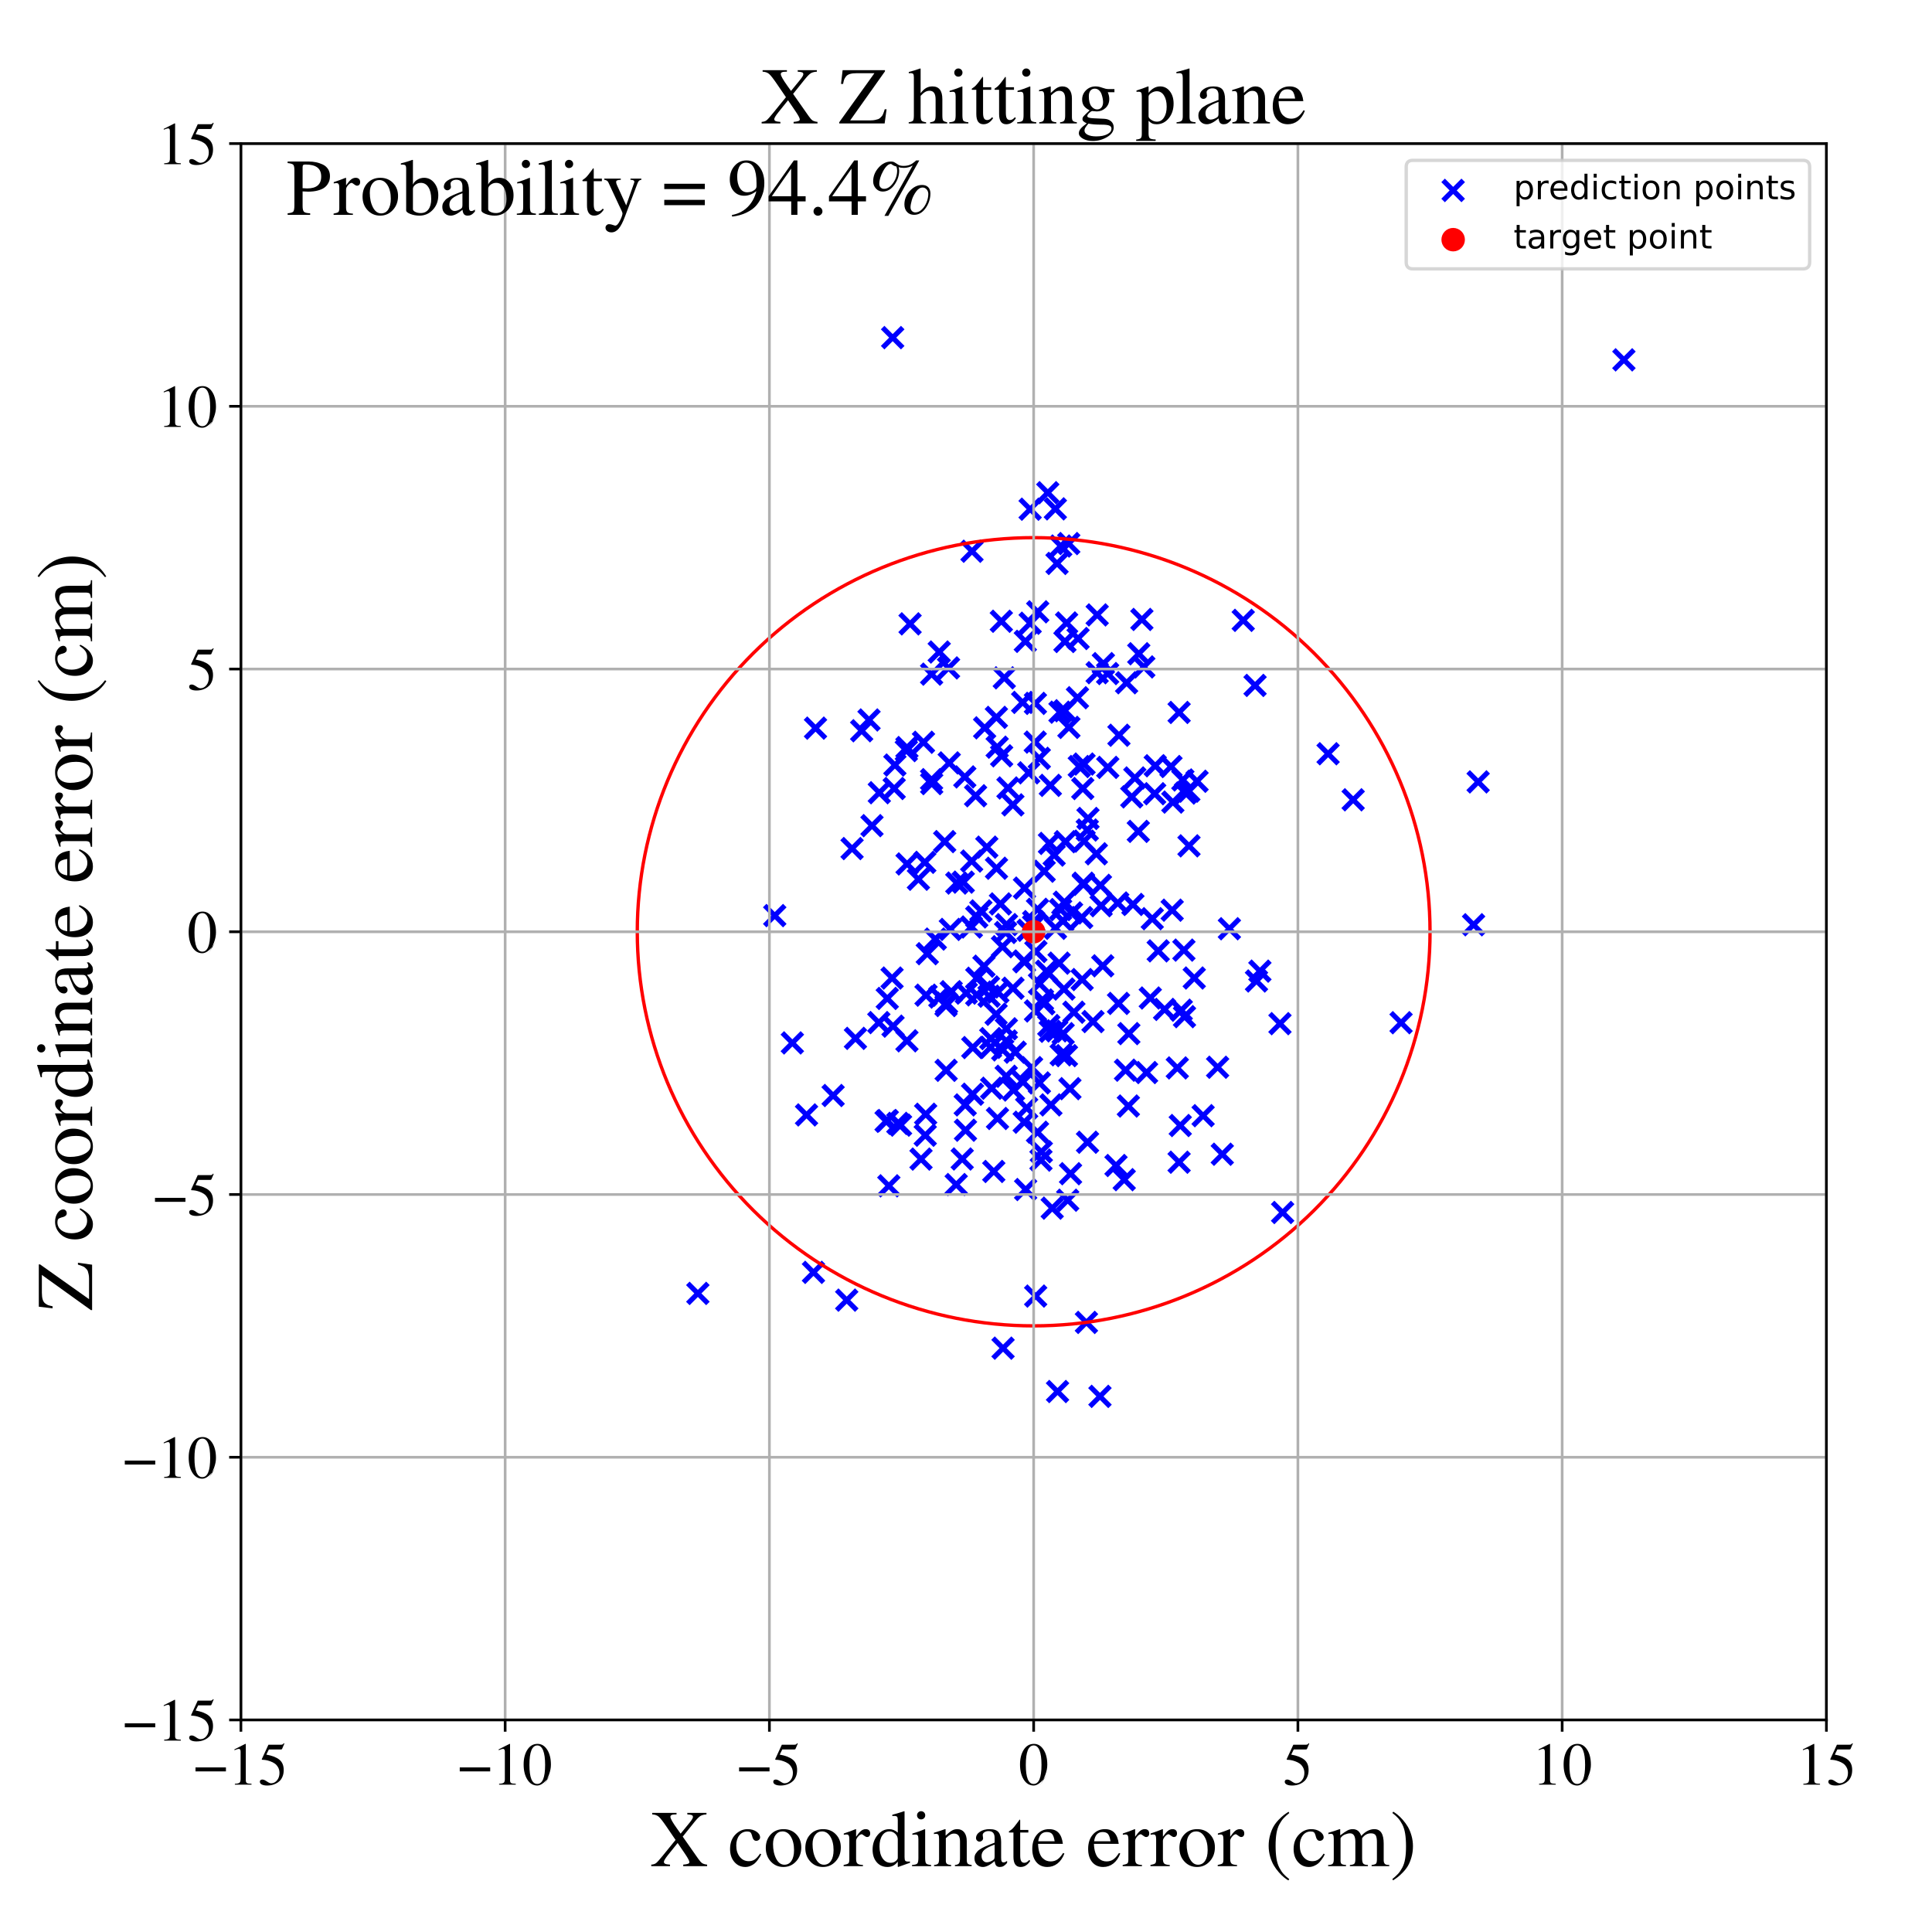 <?xml version="1.0" encoding="utf-8" standalone="no"?>
<!DOCTYPE svg PUBLIC "-//W3C//DTD SVG 1.1//EN"
  "http://www.w3.org/Graphics/SVG/1.1/DTD/svg11.dtd">
<!-- Created with matplotlib (https://matplotlib.org/) -->
<svg height="576pt" version="1.1" viewBox="0 0 576 576" width="576pt" xmlns="http://www.w3.org/2000/svg" xmlns:xlink="http://www.w3.org/1999/xlink">
 <defs>
  <style type="text/css">
*{stroke-linecap:butt;stroke-linejoin:round;}
  </style>
 </defs>
 <g id="figure_1">
  <g id="patch_1">
   <path d="M 0 576 
L 576 576 
L 576 0 
L 0 0 
z
" style="fill:#ffffff;"/>
  </g>
  <g id="axes_1">
   <g id="patch_2">
    <path d="M 71.822 512.784 
L 544.52 512.784 
L 544.52 42.802 
L 71.822 42.802 
z
" style="fill:#ffffff;"/>
   </g>
   <g id="PathCollection_1">
    <defs>
     <path d="M -3 3 
L 3 -3 
M -3 -3 
L 3 3 
" id="mb599457b7b" style="stroke:#0000ff;stroke-width:1.5;"/>
    </defs>
    <g clip-path="url(#pc31ea7f9d3)">
     <use style="fill:#0000ff;stroke:#0000ff;stroke-width:1.5;" x="301.979" xlink:href="#mb599457b7b" y="239.964"/>
     <use style="fill:#0000ff;stroke:#0000ff;stroke-width:1.5;" x="324.368" xlink:href="#mb599457b7b" y="244.008"/>
     <use style="fill:#0000ff;stroke:#0000ff;stroke-width:1.5;" x="326.86" xlink:href="#mb599457b7b" y="254.548"/>
     <use style="fill:#0000ff;stroke:#0000ff;stroke-width:1.5;" x="298.88" xlink:href="#mb599457b7b" y="282.247"/>
     <use style="fill:#0000ff;stroke:#0000ff;stroke-width:1.5;" x="252.439" xlink:href="#mb599457b7b" y="387.618"/>
     <use style="fill:#0000ff;stroke:#0000ff;stroke-width:1.5;" x="312.88" xlink:href="#mb599457b7b" y="251.448"/>
     <use style="fill:#0000ff;stroke:#0000ff;stroke-width:1.5;" x="305.783" xlink:href="#mb599457b7b" y="354.64"/>
     <use style="fill:#0000ff;stroke:#0000ff;stroke-width:1.5;" x="321.231" xlink:href="#mb599457b7b" y="208.016"/>
     <use style="fill:#0000ff;stroke:#0000ff;stroke-width:1.5;" x="298.947" xlink:href="#mb599457b7b" y="313.017"/>
     <use style="fill:#0000ff;stroke:#0000ff;stroke-width:1.5;" x="317.457" xlink:href="#mb599457b7b" y="211.891"/>
     <use style="fill:#0000ff;stroke:#0000ff;stroke-width:1.5;" x="317.493" xlink:href="#mb599457b7b" y="191.253"/>
     <use style="fill:#0000ff;stroke:#0000ff;stroke-width:1.5;" x="324.156" xlink:href="#mb599457b7b" y="247.459"/>
     <use style="fill:#0000ff;stroke:#0000ff;stroke-width:1.5;" x="353.143" xlink:href="#mb599457b7b" y="303.103"/>
     <use style="fill:#0000ff;stroke:#0000ff;stroke-width:1.5;" x="403.432" xlink:href="#mb599457b7b" y="238.448"/>
     <use style="fill:#0000ff;stroke:#0000ff;stroke-width:1.5;" x="313.316" xlink:href="#mb599457b7b" y="329.408"/>
     <use style="fill:#0000ff;stroke:#0000ff;stroke-width:1.5;" x="270.209" xlink:href="#mb599457b7b" y="223.778"/>
     <use style="fill:#0000ff;stroke:#0000ff;stroke-width:1.5;" x="349.111" xlink:href="#mb599457b7b" y="228.529"/>
     <use style="fill:#0000ff;stroke:#0000ff;stroke-width:1.5;" x="305.691" xlink:href="#mb599457b7b" y="191.209"/>
     <use style="fill:#0000ff;stroke:#0000ff;stroke-width:1.5;" x="317.945" xlink:href="#mb599457b7b" y="314.721"/>
     <use style="fill:#0000ff;stroke:#0000ff;stroke-width:1.5;" x="363.016" xlink:href="#mb599457b7b" y="318.187"/>
     <use style="fill:#0000ff;stroke:#0000ff;stroke-width:1.5;" x="307.123" xlink:href="#mb599457b7b" y="151.811"/>
     <use style="fill:#0000ff;stroke:#0000ff;stroke-width:1.5;" x="299.983" xlink:href="#mb599457b7b" y="320.876"/>
     <use style="fill:#0000ff;stroke:#0000ff;stroke-width:1.5;" x="382.398" xlink:href="#mb599457b7b" y="361.486"/>
     <use style="fill:#0000ff;stroke:#0000ff;stroke-width:1.5;" x="316.377" xlink:href="#mb599457b7b" y="314.472"/>
     <use style="fill:#0000ff;stroke:#0000ff;stroke-width:1.5;" x="337.765" xlink:href="#mb599457b7b" y="269.65"/>
     <use style="fill:#0000ff;stroke:#0000ff;stroke-width:1.5;" x="266.249" xlink:href="#mb599457b7b" y="305.931"/>
     <use style="fill:#0000ff;stroke:#0000ff;stroke-width:1.5;" x="305.441" xlink:href="#mb599457b7b" y="286.743"/>
     <use style="fill:#0000ff;stroke:#0000ff;stroke-width:1.5;" x="295.385" xlink:href="#mb599457b7b" y="309.638"/>
     <use style="fill:#0000ff;stroke:#0000ff;stroke-width:1.5;" x="230.98" xlink:href="#mb599457b7b" y="272.975"/>
     <use style="fill:#0000ff;stroke:#0000ff;stroke-width:1.5;" x="315.142" xlink:href="#mb599457b7b" y="167.982"/>
     <use style="fill:#0000ff;stroke:#0000ff;stroke-width:1.5;" x="366.524" xlink:href="#mb599457b7b" y="276.89"/>
     <use style="fill:#0000ff;stroke:#0000ff;stroke-width:1.5;" x="335.558" xlink:href="#mb599457b7b" y="319.061"/>
     <use style="fill:#0000ff;stroke:#0000ff;stroke-width:1.5;" x="313.703" xlink:href="#mb599457b7b" y="360.192"/>
     <use style="fill:#0000ff;stroke:#0000ff;stroke-width:1.5;" x="302.679" xlink:href="#mb599457b7b" y="313.693"/>
     <use style="fill:#0000ff;stroke:#0000ff;stroke-width:1.5;" x="290.862" xlink:href="#mb599457b7b" y="237.238"/>
     <use style="fill:#0000ff;stroke:#0000ff;stroke-width:1.5;" x="333.244" xlink:href="#mb599457b7b" y="269.214"/>
     <use style="fill:#0000ff;stroke:#0000ff;stroke-width:1.5;" x="349.669" xlink:href="#mb599457b7b" y="239.132"/>
     <use style="fill:#0000ff;stroke:#0000ff;stroke-width:1.5;" x="327.104" xlink:href="#mb599457b7b" y="200.558"/>
     <use style="fill:#0000ff;stroke:#0000ff;stroke-width:1.5;" x="289.692" xlink:href="#mb599457b7b" y="256.713"/>
     <use style="fill:#0000ff;stroke:#0000ff;stroke-width:1.5;" x="358.697" xlink:href="#mb599457b7b" y="332.624"/>
     <use style="fill:#0000ff;stroke:#0000ff;stroke-width:1.5;" x="352.653" xlink:href="#mb599457b7b" y="232.533"/>
     <use style="fill:#0000ff;stroke:#0000ff;stroke-width:1.5;" x="270.391" xlink:href="#mb599457b7b" y="310.3"/>
     <use style="fill:#0000ff;stroke:#0000ff;stroke-width:1.5;" x="312.384" xlink:href="#mb599457b7b" y="146.894"/>
     <use style="fill:#0000ff;stroke:#0000ff;stroke-width:1.5;" x="236.23" xlink:href="#mb599457b7b" y="310.93"/>
     <use style="fill:#0000ff;stroke:#0000ff;stroke-width:1.5;" x="352.965" xlink:href="#mb599457b7b" y="283.263"/>
     <use style="fill:#0000ff;stroke:#0000ff;stroke-width:1.5;" x="280.203" xlink:href="#mb599457b7b" y="297.258"/>
     <use style="fill:#0000ff;stroke:#0000ff;stroke-width:1.5;" x="318.98" xlink:href="#mb599457b7b" y="324.568"/>
     <use style="fill:#0000ff;stroke:#0000ff;stroke-width:1.5;" x="243.137" xlink:href="#mb599457b7b" y="217.085"/>
     <use style="fill:#0000ff;stroke:#0000ff;stroke-width:1.5;" x="259.971" xlink:href="#mb599457b7b" y="246.158"/>
     <use style="fill:#0000ff;stroke:#0000ff;stroke-width:1.5;" x="308.837" xlink:href="#mb599457b7b" y="283.679"/>
     <use style="fill:#0000ff;stroke:#0000ff;stroke-width:1.5;" x="264.529" xlink:href="#mb599457b7b" y="297.668"/>
     <use style="fill:#0000ff;stroke:#0000ff;stroke-width:1.5;" x="275.716" xlink:href="#mb599457b7b" y="257.086"/>
     <use style="fill:#0000ff;stroke:#0000ff;stroke-width:1.5;" x="264.535" xlink:href="#mb599457b7b" y="334.062"/>
     <use style="fill:#0000ff;stroke:#0000ff;stroke-width:1.5;" x="282.08" xlink:href="#mb599457b7b" y="319.102"/>
     <use style="fill:#0000ff;stroke:#0000ff;stroke-width:1.5;" x="327.937" xlink:href="#mb599457b7b" y="416.308"/>
     <use style="fill:#0000ff;stroke:#0000ff;stroke-width:1.5;" x="319.473" xlink:href="#mb599457b7b" y="272.178"/>
     <use style="fill:#0000ff;stroke:#0000ff;stroke-width:1.5;" x="417.716" xlink:href="#mb599457b7b" y="304.907"/>
     <use style="fill:#0000ff;stroke:#0000ff;stroke-width:1.5;" x="325.864" xlink:href="#mb599457b7b" y="304.563"/>
     <use style="fill:#0000ff;stroke:#0000ff;stroke-width:1.5;" x="295.318" xlink:href="#mb599457b7b" y="312.247"/>
     <use style="fill:#0000ff;stroke:#0000ff;stroke-width:1.5;" x="339.508" xlink:href="#mb599457b7b" y="194.901"/>
     <use style="fill:#0000ff;stroke:#0000ff;stroke-width:1.5;" x="353.445" xlink:href="#mb599457b7b" y="236.44"/>
     <use style="fill:#0000ff;stroke:#0000ff;stroke-width:1.5;" x="337.421" xlink:href="#mb599457b7b" y="237.582"/>
     <use style="fill:#0000ff;stroke:#0000ff;stroke-width:1.5;" x="305.353" xlink:href="#mb599457b7b" y="334.569"/>
     <use style="fill:#0000ff;stroke:#0000ff;stroke-width:1.5;" x="271.326" xlink:href="#mb599457b7b" y="185.997"/>
     <use style="fill:#0000ff;stroke:#0000ff;stroke-width:1.5;" x="343.534" xlink:href="#mb599457b7b" y="273.893"/>
     <use style="fill:#0000ff;stroke:#0000ff;stroke-width:1.5;" x="322.813" xlink:href="#mb599457b7b" y="235.087"/>
     <use style="fill:#0000ff;stroke:#0000ff;stroke-width:1.5;" x="309.913" xlink:href="#mb599457b7b" y="293.266"/>
     <use style="fill:#0000ff;stroke:#0000ff;stroke-width:1.5;" x="275.975" xlink:href="#mb599457b7b" y="332.198"/>
     <use style="fill:#0000ff;stroke:#0000ff;stroke-width:1.5;" x="240.458" xlink:href="#mb599457b7b" y="332.398"/>
     <use style="fill:#0000ff;stroke:#0000ff;stroke-width:1.5;" x="275.324" xlink:href="#mb599457b7b" y="221.301"/>
     <use style="fill:#0000ff;stroke:#0000ff;stroke-width:1.5;" x="317.2" xlink:href="#mb599457b7b" y="294.877"/>
     <use style="fill:#0000ff;stroke:#0000ff;stroke-width:1.5;" x="266.798" xlink:href="#mb599457b7b" y="228.091"/>
     <use style="fill:#0000ff;stroke:#0000ff;stroke-width:1.5;" x="296.98" xlink:href="#mb599457b7b" y="302.394"/>
     <use style="fill:#0000ff;stroke:#0000ff;stroke-width:1.5;" x="332.72" xlink:href="#mb599457b7b" y="347.482"/>
     <use style="fill:#0000ff;stroke:#0000ff;stroke-width:1.5;" x="347.209" xlink:href="#mb599457b7b" y="300.94"/>
     <use style="fill:#0000ff;stroke:#0000ff;stroke-width:1.5;" x="323.192" xlink:href="#mb599457b7b" y="227.791"/>
     <use style="fill:#0000ff;stroke:#0000ff;stroke-width:1.5;" x="296.284" xlink:href="#mb599457b7b" y="349.253"/>
     <use style="fill:#0000ff;stroke:#0000ff;stroke-width:1.5;" x="254.034" xlink:href="#mb599457b7b" y="252.987"/>
     <use style="fill:#0000ff;stroke:#0000ff;stroke-width:1.5;" x="290.022" xlink:href="#mb599457b7b" y="312.32"/>
     <use style="fill:#0000ff;stroke:#0000ff;stroke-width:1.5;" x="318.682" xlink:href="#mb599457b7b" y="216.86"/>
     <use style="fill:#0000ff;stroke:#0000ff;stroke-width:1.5;" x="291.205" xlink:href="#mb599457b7b" y="273.371"/>
     <use style="fill:#0000ff;stroke:#0000ff;stroke-width:1.5;" x="292.434" xlink:href="#mb599457b7b" y="271.58"/>
     <use style="fill:#0000ff;stroke:#0000ff;stroke-width:1.5;" x="313.102" xlink:href="#mb599457b7b" y="307.462"/>
     <use style="fill:#0000ff;stroke:#0000ff;stroke-width:1.5;" x="340.438" xlink:href="#mb599457b7b" y="184.678"/>
     <use style="fill:#0000ff;stroke:#0000ff;stroke-width:1.5;" x="309.881" xlink:href="#mb599457b7b" y="322.86"/>
     <use style="fill:#0000ff;stroke:#0000ff;stroke-width:1.5;" x="277.75" xlink:href="#mb599457b7b" y="200.987"/>
     <use style="fill:#0000ff;stroke:#0000ff;stroke-width:1.5;" x="248.387" xlink:href="#mb599457b7b" y="326.61"/>
     <use style="fill:#0000ff;stroke:#0000ff;stroke-width:1.5;" x="256.896" xlink:href="#mb599457b7b" y="217.863"/>
     <use style="fill:#0000ff;stroke:#0000ff;stroke-width:1.5;" x="255.041" xlink:href="#mb599457b7b" y="309.573"/>
     <use style="fill:#0000ff;stroke:#0000ff;stroke-width:1.5;" x="285.079" xlink:href="#mb599457b7b" y="353.161"/>
     <use style="fill:#0000ff;stroke:#0000ff;stroke-width:1.5;" x="305.269" xlink:href="#mb599457b7b" y="286.507"/>
     <use style="fill:#0000ff;stroke:#0000ff;stroke-width:1.5;" x="242.528" xlink:href="#mb599457b7b" y="379.337"/>
     <use style="fill:#0000ff;stroke:#0000ff;stroke-width:1.5;" x="287.185" xlink:href="#mb599457b7b" y="262.997"/>
     <use style="fill:#0000ff;stroke:#0000ff;stroke-width:1.5;" x="342.944" xlink:href="#mb599457b7b" y="297.542"/>
     <use style="fill:#0000ff;stroke:#0000ff;stroke-width:1.5;" x="323.217" xlink:href="#mb599457b7b" y="250.766"/>
     <use style="fill:#0000ff;stroke:#0000ff;stroke-width:1.5;" x="287.769" xlink:href="#mb599457b7b" y="329.413"/>
     <use style="fill:#0000ff;stroke:#0000ff;stroke-width:1.5;" x="351.536" xlink:href="#mb599457b7b" y="346.497"/>
     <use style="fill:#0000ff;stroke:#0000ff;stroke-width:1.5;" x="308.721" xlink:href="#mb599457b7b" y="301.403"/>
     <use style="fill:#0000ff;stroke:#0000ff;stroke-width:1.5;" x="297.498" xlink:href="#mb599457b7b" y="295.777"/>
     <use style="fill:#0000ff;stroke:#0000ff;stroke-width:1.5;" x="374.178" xlink:href="#mb599457b7b" y="204.347"/>
     <use style="fill:#0000ff;stroke:#0000ff;stroke-width:1.5;" x="278.853" xlink:href="#mb599457b7b" y="279.971"/>
     <use style="fill:#0000ff;stroke:#0000ff;stroke-width:1.5;" x="313.145" xlink:href="#mb599457b7b" y="234.148"/>
     <use style="fill:#0000ff;stroke:#0000ff;stroke-width:1.5;" x="370.657" xlink:href="#mb599457b7b" y="184.949"/>
     <use style="fill:#0000ff;stroke:#0000ff;stroke-width:1.5;" x="276.462" xlink:href="#mb599457b7b" y="284.328"/>
     <use style="fill:#0000ff;stroke:#0000ff;stroke-width:1.5;" x="320.164" xlink:href="#mb599457b7b" y="301.78"/>
     <use style="fill:#0000ff;stroke:#0000ff;stroke-width:1.5;" x="289.953" xlink:href="#mb599457b7b" y="326.226"/>
     <use style="fill:#0000ff;stroke:#0000ff;stroke-width:1.5;" x="328.77" xlink:href="#mb599457b7b" y="287.946"/>
     <use style="fill:#0000ff;stroke:#0000ff;stroke-width:1.5;" x="295.649" xlink:href="#mb599457b7b" y="324.443"/>
     <use style="fill:#0000ff;stroke:#0000ff;stroke-width:1.5;" x="328.288" xlink:href="#mb599457b7b" y="270.025"/>
     <use style="fill:#0000ff;stroke:#0000ff;stroke-width:1.5;" x="277.734" xlink:href="#mb599457b7b" y="232.44"/>
     <use style="fill:#0000ff;stroke:#0000ff;stroke-width:1.5;" x="297.062" xlink:href="#mb599457b7b" y="213.876"/>
     <use style="fill:#0000ff;stroke:#0000ff;stroke-width:1.5;" x="335.172" xlink:href="#mb599457b7b" y="351.706"/>
     <use style="fill:#0000ff;stroke:#0000ff;stroke-width:1.5;" x="328.084" xlink:href="#mb599457b7b" y="263.951"/>
     <use style="fill:#0000ff;stroke:#0000ff;stroke-width:1.5;" x="299.997" xlink:href="#mb599457b7b" y="310.349"/>
     <use style="fill:#0000ff;stroke:#0000ff;stroke-width:1.5;" x="294.694" xlink:href="#mb599457b7b" y="294.242"/>
     <use style="fill:#0000ff;stroke:#0000ff;stroke-width:1.5;" x="352.18" xlink:href="#mb599457b7b" y="301.178"/>
     <use style="fill:#0000ff;stroke:#0000ff;stroke-width:1.5;" x="309.851" xlink:href="#mb599457b7b" y="226.085"/>
     <use style="fill:#0000ff;stroke:#0000ff;stroke-width:1.5;" x="311.995" xlink:href="#mb599457b7b" y="289.553"/>
     <use style="fill:#0000ff;stroke:#0000ff;stroke-width:1.5;" x="291.219" xlink:href="#mb599457b7b" y="291.65"/>
     <use style="fill:#0000ff;stroke:#0000ff;stroke-width:1.5;" x="277.772" xlink:href="#mb599457b7b" y="233.622"/>
     <use style="fill:#0000ff;stroke:#0000ff;stroke-width:1.5;" x="341.015" xlink:href="#mb599457b7b" y="198.832"/>
     <use style="fill:#0000ff;stroke:#0000ff;stroke-width:1.5;" x="305.439" xlink:href="#mb599457b7b" y="264.779"/>
     <use style="fill:#0000ff;stroke:#0000ff;stroke-width:1.5;" x="341.834" xlink:href="#mb599457b7b" y="319.763"/>
     <use style="fill:#0000ff;stroke:#0000ff;stroke-width:1.5;" x="310.805" xlink:href="#mb599457b7b" y="298.13"/>
     <use style="fill:#0000ff;stroke:#0000ff;stroke-width:1.5;" x="309.318" xlink:href="#mb599457b7b" y="271.095"/>
     <use style="fill:#0000ff;stroke:#0000ff;stroke-width:1.5;" x="267.682" xlink:href="#mb599457b7b" y="334.914"/>
     <use style="fill:#0000ff;stroke:#0000ff;stroke-width:1.5;" x="273.81" xlink:href="#mb599457b7b" y="262.132"/>
     <use style="fill:#0000ff;stroke:#0000ff;stroke-width:1.5;" x="268.484" xlink:href="#mb599457b7b" y="335.444"/>
     <use style="fill:#0000ff;stroke:#0000ff;stroke-width:1.5;" x="282.998" xlink:href="#mb599457b7b" y="227.449"/>
     <use style="fill:#0000ff;stroke:#0000ff;stroke-width:1.5;" x="287.64" xlink:href="#mb599457b7b" y="231.625"/>
     <use style="fill:#0000ff;stroke:#0000ff;stroke-width:1.5;" x="298.535" xlink:href="#mb599457b7b" y="185.223"/>
     <use style="fill:#0000ff;stroke:#0000ff;stroke-width:1.5;" x="287.848" xlink:href="#mb599457b7b" y="336.959"/>
     <use style="fill:#0000ff;stroke:#0000ff;stroke-width:1.5;" x="208.059" xlink:href="#mb599457b7b" y="385.612"/>
     <use style="fill:#0000ff;stroke:#0000ff;stroke-width:1.5;" x="304.891" xlink:href="#mb599457b7b" y="209.409"/>
     <use style="fill:#0000ff;stroke:#0000ff;stroke-width:1.5;" x="314.64" xlink:href="#mb599457b7b" y="151.711"/>
     <use style="fill:#0000ff;stroke:#0000ff;stroke-width:1.5;" x="294.872" xlink:href="#mb599457b7b" y="296.999"/>
     <use style="fill:#0000ff;stroke:#0000ff;stroke-width:1.5;" x="322.993" xlink:href="#mb599457b7b" y="263.662"/>
     <use style="fill:#0000ff;stroke:#0000ff;stroke-width:1.5;" x="312.683" xlink:href="#mb599457b7b" y="305.758"/>
     <use style="fill:#0000ff;stroke:#0000ff;stroke-width:1.5;" x="291.201" xlink:href="#mb599457b7b" y="296.608"/>
     <use style="fill:#0000ff;stroke:#0000ff;stroke-width:1.5;" x="297.389" xlink:href="#mb599457b7b" y="333.458"/>
     <use style="fill:#0000ff;stroke:#0000ff;stroke-width:1.5;" x="316.205" xlink:href="#mb599457b7b" y="271.18"/>
     <use style="fill:#0000ff;stroke:#0000ff;stroke-width:1.5;" x="324.232" xlink:href="#mb599457b7b" y="340.541"/>
     <use style="fill:#0000ff;stroke:#0000ff;stroke-width:1.5;" x="262.011" xlink:href="#mb599457b7b" y="304.87"/>
     <use style="fill:#0000ff;stroke:#0000ff;stroke-width:1.5;" x="333.596" xlink:href="#mb599457b7b" y="219.203"/>
     <use style="fill:#0000ff;stroke:#0000ff;stroke-width:1.5;" x="285.263" xlink:href="#mb599457b7b" y="263.273"/>
     <use style="fill:#0000ff;stroke:#0000ff;stroke-width:1.5;" x="323.011" xlink:href="#mb599457b7b" y="263.314"/>
     <use style="fill:#0000ff;stroke:#0000ff;stroke-width:1.5;" x="321.773" xlink:href="#mb599457b7b" y="228.534"/>
     <use style="fill:#0000ff;stroke:#0000ff;stroke-width:1.5;" x="315.758" xlink:href="#mb599457b7b" y="287.152"/>
     <use style="fill:#0000ff;stroke:#0000ff;stroke-width:1.5;" x="304.994" xlink:href="#mb599457b7b" y="322.533"/>
     <use style="fill:#0000ff;stroke:#0000ff;stroke-width:1.5;" x="300.515" xlink:href="#mb599457b7b" y="234.919"/>
     <use style="fill:#0000ff;stroke:#0000ff;stroke-width:1.5;" x="323.905" xlink:href="#mb599457b7b" y="394.261"/>
     <use style="fill:#0000ff;stroke:#0000ff;stroke-width:1.5;" x="316.87" xlink:href="#mb599457b7b" y="274.52"/>
     <use style="fill:#0000ff;stroke:#0000ff;stroke-width:1.5;" x="336.548" xlink:href="#mb599457b7b" y="308.154"/>
     <use style="fill:#0000ff;stroke:#0000ff;stroke-width:1.5;" x="316.251" xlink:href="#mb599457b7b" y="162.791"/>
     <use style="fill:#0000ff;stroke:#0000ff;stroke-width:1.5;" x="309.316" xlink:href="#mb599457b7b" y="337.556"/>
     <use style="fill:#0000ff;stroke:#0000ff;stroke-width:1.5;" x="484.144" xlink:href="#mb599457b7b" y="107.285"/>
     <use style="fill:#0000ff;stroke:#0000ff;stroke-width:1.5;" x="283.589" xlink:href="#mb599457b7b" y="295.662"/>
     <use style="fill:#0000ff;stroke:#0000ff;stroke-width:1.5;" x="333.473" xlink:href="#mb599457b7b" y="299.156"/>
     <use style="fill:#0000ff;stroke:#0000ff;stroke-width:1.5;" x="351.881" xlink:href="#mb599457b7b" y="335.558"/>
     <use style="fill:#0000ff;stroke:#0000ff;stroke-width:1.5;" x="336.406" xlink:href="#mb599457b7b" y="329.746"/>
     <use style="fill:#0000ff;stroke:#0000ff;stroke-width:1.5;" x="282.037" xlink:href="#mb599457b7b" y="299.794"/>
     <use style="fill:#0000ff;stroke:#0000ff;stroke-width:1.5;" x="276.079" xlink:href="#mb599457b7b" y="296.698"/>
     <use style="fill:#0000ff;stroke:#0000ff;stroke-width:1.5;" x="318.324" xlink:href="#mb599457b7b" y="357.828"/>
     <use style="fill:#0000ff;stroke:#0000ff;stroke-width:1.5;" x="308.641" xlink:href="#mb599457b7b" y="221.246"/>
     <use style="fill:#0000ff;stroke:#0000ff;stroke-width:1.5;" x="289.59" xlink:href="#mb599457b7b" y="276.371"/>
     <use style="fill:#0000ff;stroke:#0000ff;stroke-width:1.5;" x="282.792" xlink:href="#mb599457b7b" y="199.133"/>
     <use style="fill:#0000ff;stroke:#0000ff;stroke-width:1.5;" x="317.327" xlink:href="#mb599457b7b" y="268.981"/>
     <use style="fill:#0000ff;stroke:#0000ff;stroke-width:1.5;" x="299.414" xlink:href="#mb599457b7b" y="202.089"/>
     <use style="fill:#0000ff;stroke:#0000ff;stroke-width:1.5;" x="270.431" xlink:href="#mb599457b7b" y="257.574"/>
     <use style="fill:#0000ff;stroke:#0000ff;stroke-width:1.5;" x="322.628" xlink:href="#mb599457b7b" y="292.041"/>
     <use style="fill:#0000ff;stroke:#0000ff;stroke-width:1.5;" x="286.872" xlink:href="#mb599457b7b" y="345.537"/>
     <use style="fill:#0000ff;stroke:#0000ff;stroke-width:1.5;" x="330.265" xlink:href="#mb599457b7b" y="228.786"/>
     <use style="fill:#0000ff;stroke:#0000ff;stroke-width:1.5;" x="315.295" xlink:href="#mb599457b7b" y="414.864"/>
     <use style="fill:#0000ff;stroke:#0000ff;stroke-width:1.5;" x="309.383" xlink:href="#mb599457b7b" y="182.404"/>
     <use style="fill:#0000ff;stroke:#0000ff;stroke-width:1.5;" x="311.31" xlink:href="#mb599457b7b" y="259.74"/>
     <use style="fill:#0000ff;stroke:#0000ff;stroke-width:1.5;" x="270.389" xlink:href="#mb599457b7b" y="222.875"/>
     <use style="fill:#0000ff;stroke:#0000ff;stroke-width:1.5;" x="294.202" xlink:href="#mb599457b7b" y="252.567"/>
     <use style="fill:#0000ff;stroke:#0000ff;stroke-width:1.5;" x="344.416" xlink:href="#mb599457b7b" y="228.297"/>
     <use style="fill:#0000ff;stroke:#0000ff;stroke-width:1.5;" x="288.079" xlink:href="#mb599457b7b" y="296.081"/>
     <use style="fill:#0000ff;stroke:#0000ff;stroke-width:1.5;" x="282.194" xlink:href="#mb599457b7b" y="299.088"/>
     <use style="fill:#0000ff;stroke:#0000ff;stroke-width:1.5;" x="308.179" xlink:href="#mb599457b7b" y="274.762"/>
     <use style="fill:#0000ff;stroke:#0000ff;stroke-width:1.5;" x="266.596" xlink:href="#mb599457b7b" y="235.079"/>
     <use style="fill:#0000ff;stroke:#0000ff;stroke-width:1.5;" x="381.604" xlink:href="#mb599457b7b" y="305.189"/>
     <use style="fill:#0000ff;stroke:#0000ff;stroke-width:1.5;" x="306.51" xlink:href="#mb599457b7b" y="277.354"/>
     <use style="fill:#0000ff;stroke:#0000ff;stroke-width:1.5;" x="316.964" xlink:href="#mb599457b7b" y="308.172"/>
     <use style="fill:#0000ff;stroke:#0000ff;stroke-width:1.5;" x="339.373" xlink:href="#mb599457b7b" y="247.862"/>
     <use style="fill:#0000ff;stroke:#0000ff;stroke-width:1.5;" x="322.49" xlink:href="#mb599457b7b" y="273.555"/>
     <use style="fill:#0000ff;stroke:#0000ff;stroke-width:1.5;" x="327.112" xlink:href="#mb599457b7b" y="183.327"/>
     <use style="fill:#0000ff;stroke:#0000ff;stroke-width:1.5;" x="307.552" xlink:href="#mb599457b7b" y="318.296"/>
     <use style="fill:#0000ff;stroke:#0000ff;stroke-width:1.5;" x="349.474" xlink:href="#mb599457b7b" y="271.356"/>
     <use style="fill:#0000ff;stroke:#0000ff;stroke-width:1.5;" x="310.349" xlink:href="#mb599457b7b" y="345.874"/>
     <use style="fill:#0000ff;stroke:#0000ff;stroke-width:1.5;" x="266.14" xlink:href="#mb599457b7b" y="100.658"/>
     <use style="fill:#0000ff;stroke:#0000ff;stroke-width:1.5;" x="345.307" xlink:href="#mb599457b7b" y="283.487"/>
     <use style="fill:#0000ff;stroke:#0000ff;stroke-width:1.5;" x="283.329" xlink:href="#mb599457b7b" y="277.091"/>
     <use style="fill:#0000ff;stroke:#0000ff;stroke-width:1.5;" x="335.881" xlink:href="#mb599457b7b" y="203.553"/>
     <use style="fill:#0000ff;stroke:#0000ff;stroke-width:1.5;" x="307.13" xlink:href="#mb599457b7b" y="185.809"/>
     <use style="fill:#0000ff;stroke:#0000ff;stroke-width:1.5;" x="310.458" xlink:href="#mb599457b7b" y="343.389"/>
     <use style="fill:#0000ff;stroke:#0000ff;stroke-width:1.5;" x="302" xlink:href="#mb599457b7b" y="294.623"/>
     <use style="fill:#0000ff;stroke:#0000ff;stroke-width:1.5;" x="374.607" xlink:href="#mb599457b7b" y="292.463"/>
     <use style="fill:#0000ff;stroke:#0000ff;stroke-width:1.5;" x="299.812" xlink:href="#mb599457b7b" y="278.006"/>
     <use style="fill:#0000ff;stroke:#0000ff;stroke-width:1.5;" x="351.54" xlink:href="#mb599457b7b" y="212.404"/>
     <use style="fill:#0000ff;stroke:#0000ff;stroke-width:1.5;" x="344.253" xlink:href="#mb599457b7b" y="236.636"/>
     <use style="fill:#0000ff;stroke:#0000ff;stroke-width:1.5;" x="298.269" xlink:href="#mb599457b7b" y="269.488"/>
     <use style="fill:#0000ff;stroke:#0000ff;stroke-width:1.5;" x="319.169" xlink:href="#mb599457b7b" y="349.921"/>
     <use style="fill:#0000ff;stroke:#0000ff;stroke-width:1.5;" x="302.162" xlink:href="#mb599457b7b" y="324.981"/>
     <use style="fill:#0000ff;stroke:#0000ff;stroke-width:1.5;" x="265.959" xlink:href="#mb599457b7b" y="291.592"/>
     <use style="fill:#0000ff;stroke:#0000ff;stroke-width:1.5;" x="375.618" xlink:href="#mb599457b7b" y="289.532"/>
     <use style="fill:#0000ff;stroke:#0000ff;stroke-width:1.5;" x="311.198" xlink:href="#mb599457b7b" y="299.267"/>
     <use style="fill:#0000ff;stroke:#0000ff;stroke-width:1.5;" x="338.336" xlink:href="#mb599457b7b" y="231.932"/>
     <use style="fill:#0000ff;stroke:#0000ff;stroke-width:1.5;" x="306.087" xlink:href="#mb599457b7b" y="330.325"/>
     <use style="fill:#0000ff;stroke:#0000ff;stroke-width:1.5;" x="328.957" xlink:href="#mb599457b7b" y="197.852"/>
     <use style="fill:#0000ff;stroke:#0000ff;stroke-width:1.5;" x="297.094" xlink:href="#mb599457b7b" y="258.855"/>
     <use style="fill:#0000ff;stroke:#0000ff;stroke-width:1.5;" x="289.786" xlink:href="#mb599457b7b" y="164.344"/>
     <use style="fill:#0000ff;stroke:#0000ff;stroke-width:1.5;" x="314.674" xlink:href="#mb599457b7b" y="276.759"/>
     <use style="fill:#0000ff;stroke:#0000ff;stroke-width:1.5;" x="308.154" xlink:href="#mb599457b7b" y="275.994"/>
     <use style="fill:#0000ff;stroke:#0000ff;stroke-width:1.5;" x="395.953" xlink:href="#mb599457b7b" y="224.719"/>
     <use style="fill:#0000ff;stroke:#0000ff;stroke-width:1.5;" x="315.059" xlink:href="#mb599457b7b" y="307.332"/>
     <use style="fill:#0000ff;stroke:#0000ff;stroke-width:1.5;" x="298.63" xlink:href="#mb599457b7b" y="225.343"/>
     <use style="fill:#0000ff;stroke:#0000ff;stroke-width:1.5;" x="259.086" xlink:href="#mb599457b7b" y="214.648"/>
     <use style="fill:#0000ff;stroke:#0000ff;stroke-width:1.5;" x="317.639" xlink:href="#mb599457b7b" y="250.942"/>
     <use style="fill:#0000ff;stroke:#0000ff;stroke-width:1.5;" x="274.589" xlink:href="#mb599457b7b" y="345.567"/>
     <use style="fill:#0000ff;stroke:#0000ff;stroke-width:1.5;" x="354.481" xlink:href="#mb599457b7b" y="252.175"/>
     <use style="fill:#0000ff;stroke:#0000ff;stroke-width:1.5;" x="293.559" xlink:href="#mb599457b7b" y="216.993"/>
     <use style="fill:#0000ff;stroke:#0000ff;stroke-width:1.5;" x="356.053" xlink:href="#mb599457b7b" y="291.579"/>
     <use style="fill:#0000ff;stroke:#0000ff;stroke-width:1.5;" x="330.227" xlink:href="#mb599457b7b" y="200.812"/>
     <use style="fill:#0000ff;stroke:#0000ff;stroke-width:1.5;" x="306.703" xlink:href="#mb599457b7b" y="230.401"/>
     <use style="fill:#0000ff;stroke:#0000ff;stroke-width:1.5;" x="316.019" xlink:href="#mb599457b7b" y="212.331"/>
     <use style="fill:#0000ff;stroke:#0000ff;stroke-width:1.5;" x="299.049" xlink:href="#mb599457b7b" y="401.938"/>
     <use style="fill:#0000ff;stroke:#0000ff;stroke-width:1.5;" x="314.28" xlink:href="#mb599457b7b" y="254.934"/>
     <use style="fill:#0000ff;stroke:#0000ff;stroke-width:1.5;" x="440.69" xlink:href="#mb599457b7b" y="233.111"/>
     <use style="fill:#0000ff;stroke:#0000ff;stroke-width:1.5;" x="321.414" xlink:href="#mb599457b7b" y="190.366"/>
     <use style="fill:#0000ff;stroke:#0000ff;stroke-width:1.5;" x="364.411" xlink:href="#mb599457b7b" y="344.12"/>
     <use style="fill:#0000ff;stroke:#0000ff;stroke-width:1.5;" x="264.175" xlink:href="#mb599457b7b" y="334.306"/>
     <use style="fill:#0000ff;stroke:#0000ff;stroke-width:1.5;" x="356.887" xlink:href="#mb599457b7b" y="232.921"/>
     <use style="fill:#0000ff;stroke:#0000ff;stroke-width:1.5;" x="300.032" xlink:href="#mb599457b7b" y="306.727"/>
     <use style="fill:#0000ff;stroke:#0000ff;stroke-width:1.5;" x="280.017" xlink:href="#mb599457b7b" y="194.389"/>
     <use style="fill:#0000ff;stroke:#0000ff;stroke-width:1.5;" x="275.848" xlink:href="#mb599457b7b" y="338.455"/>
     <use style="fill:#0000ff;stroke:#0000ff;stroke-width:1.5;" x="262.156" xlink:href="#mb599457b7b" y="236.337"/>
     <use style="fill:#0000ff;stroke:#0000ff;stroke-width:1.5;" x="281.652" xlink:href="#mb599457b7b" y="250.916"/>
     <use style="fill:#0000ff;stroke:#0000ff;stroke-width:1.5;" x="439.331" xlink:href="#mb599457b7b" y="275.702"/>
     <use style="fill:#0000ff;stroke:#0000ff;stroke-width:1.5;" x="308.701" xlink:href="#mb599457b7b" y="209.705"/>
     <use style="fill:#0000ff;stroke:#0000ff;stroke-width:1.5;" x="318.636" xlink:href="#mb599457b7b" y="162.056"/>
     <use style="fill:#0000ff;stroke:#0000ff;stroke-width:1.5;" x="351" xlink:href="#mb599457b7b" y="318.386"/>
     <use style="fill:#0000ff;stroke:#0000ff;stroke-width:1.5;" x="308.775" xlink:href="#mb599457b7b" y="386.407"/>
     <use style="fill:#0000ff;stroke:#0000ff;stroke-width:1.5;" x="293.341" xlink:href="#mb599457b7b" y="288.054"/>
     <use style="fill:#0000ff;stroke:#0000ff;stroke-width:1.5;" x="317.995" xlink:href="#mb599457b7b" y="185.728"/>
     <use style="fill:#0000ff;stroke:#0000ff;stroke-width:1.5;" x="297.293" xlink:href="#mb599457b7b" y="222.763"/>
     <use style="fill:#0000ff;stroke:#0000ff;stroke-width:1.5;" x="264.996" xlink:href="#mb599457b7b" y="353.537"/>
     <use style="fill:#0000ff;stroke:#0000ff;stroke-width:1.5;" x="354.436" xlink:href="#mb599457b7b" y="235.877"/>
     <use style="fill:#0000ff;stroke:#0000ff;stroke-width:1.5;" x="300.074" xlink:href="#mb599457b7b" y="275.658"/>
    </g>
   </g>
   <g id="PathCollection_2">
    <defs>
     <path d="M 0 3 
C 0.796 3 1.559 2.684 2.121 2.121 
C 2.684 1.559 3 0.796 3 0 
C 3 -0.796 2.684 -1.559 2.121 -2.121 
C 1.559 -2.684 0.796 -3 0 -3 
C -0.796 -3 -1.559 -2.684 -2.121 -2.121 
C -2.684 -1.559 -3 -0.796 -3 0 
C -3 0.796 -2.684 1.559 -2.121 2.121 
C -1.559 2.684 -0.796 3 0 3 
z
" id="mcf84321bb9" style="stroke:#ff0000;"/>
    </defs>
    <g clip-path="url(#pc31ea7f9d3)">
     <use style="fill:#ff0000;stroke:#ff0000;" x="308.171" xlink:href="#mcf84321bb9" y="277.793"/>
    </g>
   </g>
   <g id="patch_3">
    <path clip-path="url(#pc31ea7f9d3)" d="M 308.171 395.288 
C 339.511 395.288 369.572 382.908 391.733 360.875 
C 413.894 338.841 426.346 308.953 426.346 277.793 
C 426.346 246.633 413.894 216.745 391.733 194.711 
C 369.572 172.677 339.511 160.297 308.171 160.297 
C 276.831 160.297 246.77 172.677 224.609 194.711 
C 202.448 216.745 189.997 246.633 189.997 277.793 
C 189.997 308.953 202.448 338.841 224.609 360.875 
C 246.77 382.908 276.831 395.288 308.171 395.288 
z
" style="fill:none;stroke:#ff0000;stroke-linejoin:miter;"/>
   </g>
   <g id="matplotlib.axis_1">
    <g id="xtick_1">
     <g id="line2d_1">
      <path clip-path="url(#pc31ea7f9d3)" d="M 71.822 512.784 
L 71.822 42.802 
" style="fill:none;stroke:#b0b0b0;stroke-linecap:square;stroke-width:0.8;"/>
     </g>
     <g id="line2d_2">
      <defs>
       <path d="M 0 0 
L 0 3.5 
" id="m7520e4a0e8" style="stroke:#000000;stroke-width:0.8;"/>
      </defs>
      <g>
       <use style="stroke:#000000;stroke-width:0.8;" x="71.822" xlink:href="#m7520e4a0e8" y="512.784"/>
      </g>
     </g>
     <g id="text_1">
      <!-- −15 -->
      <defs>
       <path d="M 3 22 
L 3 28.594 
L 53.406 28.594 
L 53.406 22 
z
" id="FreeSerif-8722"/>
       <path d="M 18.297 59.297 
Q 16.5 59.297 11.094 57.094 
L 11.094 58.5 
L 29.094 67.594 
L 29.906 67.406 
L 29.906 7.406 
Q 29.906 3.797 31.703 2.688 
Q 33.5 1.594 39.406 1.5 
L 39.406 0 
L 11.797 0 
L 11.797 1.5 
Q 17.406 1.703 19.344 3.141 
Q 21.297 4.594 21.297 9.297 
L 21.297 54.594 
Q 21.297 59.297 18.297 59.297 
z
" id="FreeSerif-49"/>
       <path d="M 35.703 19.406 
Q 35.703 24.703 33.344 28.797 
Q 31 32.906 27.641 35.156 
Q 24.297 37.406 20.141 38.844 
Q 16 40.297 12.953 40.75 
Q 9.906 41.203 7.594 41.203 
Q 6.406 41.203 6.406 42 
Q 6.406 42.297 6.5 42.5 
L 17.406 66.203 
L 38.297 66.203 
Q 39.906 66.203 40.844 66.703 
Q 41.797 67.203 42.906 68.797 
L 43.797 68.094 
L 40 59.203 
Q 39.594 58.297 37.703 58.297 
L 18.094 58.297 
L 13.906 49.797 
Q 28.5 47.203 35.594 41.344 
Q 42.703 35.5 42.703 24.203 
Q 42.703 18.297 40.844 13.688 
Q 39 9.094 36.141 6.297 
Q 33.297 3.5 29.547 1.703 
Q 25.797 -0.094 22.344 -0.75 
Q 18.906 -1.406 15.406 -1.406 
Q 9.797 -1.406 6.5 0.25 
Q 3.203 1.906 3.203 4.797 
Q 3.203 8.5 7.5 8.5 
Q 10.297 8.5 14.75 5.391 
Q 19.203 2.297 21.797 2.297 
Q 27.703 2.297 31.703 7.25 
Q 35.703 12.203 35.703 19.406 
z
" id="FreeSerif-53"/>
      </defs>
      <g transform="translate(57.746 532.077)scale(0.18 -0.18)">
       <use xlink:href="#FreeSerif-8722"/>
       <use x="56.4" xlink:href="#FreeSerif-49"/>
       <use x="106.4" xlink:href="#FreeSerif-53"/>
      </g>
     </g>
    </g>
    <g id="xtick_2">
     <g id="line2d_3">
      <path clip-path="url(#pc31ea7f9d3)" d="M 150.605 512.784 
L 150.605 42.802 
" style="fill:none;stroke:#b0b0b0;stroke-linecap:square;stroke-width:0.8;"/>
     </g>
     <g id="line2d_4">
      <g>
       <use style="stroke:#000000;stroke-width:0.8;" x="150.605" xlink:href="#m7520e4a0e8" y="512.784"/>
      </g>
     </g>
     <g id="text_2">
      <!-- −10 -->
      <defs>
       <path d="M 47.594 17.797 
Q 35.203 -1.406 25 -1.406 
Q 14.797 -1.406 8.594 8.391 
Q 2.406 18.203 2.406 33.594 
Q 2.406 48.094 8.594 57.844 
Q 14.797 67.594 25.406 67.594 
Q 35.203 67.594 41.391 58 
Q 47.594 48.406 47.594 33 
Q 47.594 17.797 35.203 -1.406 
z
M 25.094 65 
Q 12 65 12 32.703 
Q 12 1.203 25 1.203 
Q 38 1.203 38 32.797 
Q 38 48.5 34.703 56.75 
Q 31.406 65 25.094 65 
z
" id="FreeSerif-48"/>
      </defs>
      <g transform="translate(136.529 532.077)scale(0.18 -0.18)">
       <use xlink:href="#FreeSerif-8722"/>
       <use x="56.4" xlink:href="#FreeSerif-49"/>
       <use x="106.4" xlink:href="#FreeSerif-48"/>
      </g>
     </g>
    </g>
    <g id="xtick_3">
     <g id="line2d_5">
      <path clip-path="url(#pc31ea7f9d3)" d="M 229.388 512.784 
L 229.388 42.802 
" style="fill:none;stroke:#b0b0b0;stroke-linecap:square;stroke-width:0.8;"/>
     </g>
     <g id="line2d_6">
      <g>
       <use style="stroke:#000000;stroke-width:0.8;" x="229.388" xlink:href="#m7520e4a0e8" y="512.784"/>
      </g>
     </g>
     <g id="text_3">
      <!-- −5 -->
      <g transform="translate(219.812 532.077)scale(0.18 -0.18)">
       <use xlink:href="#FreeSerif-8722"/>
       <use x="56.4" xlink:href="#FreeSerif-53"/>
      </g>
     </g>
    </g>
    <g id="xtick_4">
     <g id="line2d_7">
      <path clip-path="url(#pc31ea7f9d3)" d="M 308.171 512.784 
L 308.171 42.802 
" style="fill:none;stroke:#b0b0b0;stroke-linecap:square;stroke-width:0.8;"/>
     </g>
     <g id="line2d_8">
      <g>
       <use style="stroke:#000000;stroke-width:0.8;" x="308.171" xlink:href="#m7520e4a0e8" y="512.784"/>
      </g>
     </g>
     <g id="text_4">
      <!-- 0 -->
      <g transform="translate(303.671 532.077)scale(0.18 -0.18)">
       <use xlink:href="#FreeSerif-48"/>
      </g>
     </g>
    </g>
    <g id="xtick_5">
     <g id="line2d_9">
      <path clip-path="url(#pc31ea7f9d3)" d="M 386.954 512.784 
L 386.954 42.802 
" style="fill:none;stroke:#b0b0b0;stroke-linecap:square;stroke-width:0.8;"/>
     </g>
     <g id="line2d_10">
      <g>
       <use style="stroke:#000000;stroke-width:0.8;" x="386.954" xlink:href="#m7520e4a0e8" y="512.784"/>
      </g>
     </g>
     <g id="text_5">
      <!-- 5 -->
      <g transform="translate(382.454 532.077)scale(0.18 -0.18)">
       <use xlink:href="#FreeSerif-53"/>
      </g>
     </g>
    </g>
    <g id="xtick_6">
     <g id="line2d_11">
      <path clip-path="url(#pc31ea7f9d3)" d="M 465.737 512.784 
L 465.737 42.802 
" style="fill:none;stroke:#b0b0b0;stroke-linecap:square;stroke-width:0.8;"/>
     </g>
     <g id="line2d_12">
      <g>
       <use style="stroke:#000000;stroke-width:0.8;" x="465.737" xlink:href="#m7520e4a0e8" y="512.784"/>
      </g>
     </g>
     <g id="text_6">
      <!-- 10 -->
      <g transform="translate(456.737 532.077)scale(0.18 -0.18)">
       <use xlink:href="#FreeSerif-49"/>
       <use x="50" xlink:href="#FreeSerif-48"/>
      </g>
     </g>
    </g>
    <g id="xtick_7">
     <g id="line2d_13">
      <path clip-path="url(#pc31ea7f9d3)" d="M 544.52 512.784 
L 544.52 42.802 
" style="fill:none;stroke:#b0b0b0;stroke-linecap:square;stroke-width:0.8;"/>
     </g>
     <g id="line2d_14">
      <g>
       <use style="stroke:#000000;stroke-width:0.8;" x="544.52" xlink:href="#m7520e4a0e8" y="512.784"/>
      </g>
     </g>
     <g id="text_7">
      <!-- 15 -->
      <g transform="translate(535.52 532.077)scale(0.18 -0.18)">
       <use xlink:href="#FreeSerif-49"/>
       <use x="50" xlink:href="#FreeSerif-53"/>
      </g>
     </g>
    </g>
    <g id="text_8">
     <!-- X coordinate error (cm) -->
     <defs>
      <path d="M 69.594 66.203 
L 69.594 64.297 
Q 64.703 64 62.047 62.344 
Q 59.406 60.703 54.703 54.906 
L 40.094 36.703 
L 59.297 9.297 
Q 62.297 5 64.297 3.703 
Q 66.297 2.406 70.406 1.906 
L 70.406 0 
L 40.703 0 
L 40.703 1.906 
Q 44.797 2.297 46.594 2.938 
Q 48.406 3.594 48.406 5 
Q 48.406 7.203 43.297 14.797 
L 33.797 28.797 
L 21.906 14 
Q 16.703 7.5 16.703 5.406 
Q 16.703 3.703 18.297 2.953 
Q 19.906 2.203 24.297 1.906 
L 24.297 0 
L 1 0 
L 1 1.906 
Q 4.906 2.203 7 3.797 
Q 9.094 5.406 15.5 13.297 
L 31.203 32.594 
L 20.297 48.594 
Q 13.297 58.906 10.25 61.5 
Q 7.203 64.094 2.203 64.297 
L 2.203 66.203 
L 32.406 66.203 
L 32.406 64.297 
L 29.594 64.203 
Q 24.797 64.094 24.797 61.297 
Q 24.797 58.094 33.297 46.297 
L 37.5 40.406 
L 48.797 54.203 
Q 52.797 59.203 52.797 61.094 
Q 52.797 62.797 51.344 63.438 
Q 49.906 64.094 45.797 64.297 
L 45.797 66.203 
z
" id="FreeSerif-88"/>
      <path id="FreeSerif-32"/>
      <path d="M 2.5 21.297 
Q 2.5 32.406 9.047 39.203 
Q 15.594 46 24.406 46 
Q 30.703 46 35.25 42.953 
Q 39.797 39.906 39.797 35.703 
Q 39.797 34 38.391 32.75 
Q 37 31.5 35 31.5 
Q 31.594 31.5 30.297 36.094 
L 29.703 38.297 
Q 28.906 41.094 27.703 42.094 
Q 26.5 43.094 23.797 43.094 
Q 17.703 43.094 13.953 38.25 
Q 10.203 33.406 10.203 25.703 
Q 10.203 17.094 14.547 11.641 
Q 18.906 6.203 25.703 6.203 
Q 30 6.203 33.094 8.25 
Q 36.203 10.297 39.797 15.594 
L 41.203 14.703 
Q 40.203 12.703 39.453 11.391 
Q 38.703 10.094 36.75 7.5 
Q 34.797 4.906 32.891 3.297 
Q 31 1.703 27.891 0.344 
Q 24.797 -1 21.5 -1 
Q 13.203 -1 7.844 5.25 
Q 2.5 11.5 2.5 21.297 
z
" id="FreeSerif-99"/>
      <path d="M 24.594 46 
Q 34.203 46 40.391 39.594 
Q 46.594 33.203 46.594 23.406 
Q 46.594 13 40.188 6 
Q 33.797 -1 24.391 -1 
Q 15 -1 8.75 5.75 
Q 2.5 12.5 2.5 22.594 
Q 2.5 32.906 8.641 39.453 
Q 14.797 46 24.594 46 
z
M 11.5 27.5 
Q 11.5 16.797 15.391 9.297 
Q 19.297 1.797 25.594 1.797 
Q 31.203 1.797 34.391 6.594 
Q 37.594 11.406 37.594 19.906 
Q 37.594 30.203 33.594 36.703 
Q 29.594 43.203 23.297 43.203 
Q 18 43.203 14.75 38.891 
Q 11.5 34.594 11.5 27.5 
z
" id="FreeSerif-111"/>
      <path d="M 30.094 36.203 
Q 28.594 36.203 26.391 37.953 
Q 24.203 39.703 23.5 39.703 
Q 21.5 39.703 19 36.797 
Q 16.5 33.906 16.5 31.5 
L 16.5 9 
Q 16.5 4.703 18.203 3.203 
Q 19.906 1.703 25 1.5 
L 25 0 
L 1 0 
L 1 1.5 
Q 5.797 2.406 6.938 3.5 
Q 8.094 4.594 8.094 8.406 
L 8.094 33.406 
Q 8.094 36.703 7.344 38.047 
Q 6.594 39.406 4.703 39.406 
Q 3.094 39.406 1.203 39 
L 1.203 40.594 
Q 9.203 43.203 16 46 
L 16.5 45.797 
L 16.5 36.594 
Q 20.203 41.906 22.797 43.953 
Q 25.406 46 28.5 46 
Q 31.094 46 32.547 44.594 
Q 34 43.203 34 40.703 
Q 34 38.594 32.953 37.391 
Q 31.906 36.203 30.094 36.203 
z
" id="FreeSerif-114"/>
      <path d="M 34.203 -1 
L 33.797 -0.703 
L 33.797 5.703 
Q 29 -1 21 -1 
Q 12.703 -1 7.594 4.953 
Q 2.5 10.906 2.5 20.5 
Q 2.5 31.094 8.594 38.547 
Q 14.703 46 23.297 46 
Q 28.703 46 33.797 41.703 
L 33.797 57.297 
Q 33.797 60.406 32.891 61.406 
Q 32 62.406 29.203 62.406 
Q 27.797 62.406 27 62.297 
L 27 63.906 
Q 36.094 66.297 41.703 68.297 
L 42.203 68.094 
L 42.203 11.406 
Q 42.203 7.906 43.047 6.797 
Q 43.906 5.703 46.594 5.703 
Q 47.094 5.703 48.906 5.797 
L 48.906 4.203 
z
M 24.906 4.203 
Q 28.703 4.203 31.25 6.344 
Q 33.797 8.5 33.797 10.203 
L 33.797 33.203 
Q 33.797 37.203 30.688 40.203 
Q 27.594 43.203 23.594 43.203 
Q 17.906 43.203 14.5 38.094 
Q 11.094 33 11.094 24.5 
Q 11.094 15.297 14.891 9.75 
Q 18.703 4.203 24.906 4.203 
z
" id="FreeSerif-100"/>
      <path d="M 6.203 39.297 
Q 4 39.297 2 39 
L 2 40.5 
Q 9 42.5 17.5 46 
L 17.906 45.703 
L 17.906 10.203 
Q 17.906 4.797 19.156 3.344 
Q 20.406 1.906 25.297 1.5 
L 25.297 0 
L 1.594 0 
L 1.594 1.5 
Q 6.797 1.797 8.141 3.297 
Q 9.5 4.797 9.5 10.203 
L 9.5 33.406 
Q 9.5 36.703 8.75 38 
Q 8 39.297 6.203 39.297 
z
M 12.797 68.297 
Q 15 68.297 16.5 66.797 
Q 18 65.297 18 63.203 
Q 18 61 16.5 59.547 
Q 15 58.094 12.797 58.094 
Q 10.703 58.094 9.25 59.594 
Q 7.797 61.094 7.797 63.188 
Q 7.797 65.297 9.297 66.797 
Q 10.797 68.297 12.797 68.297 
z
" id="FreeSerif-105"/>
      <path d="M 1 39.797 
L 1 41.5 
Q 8.406 43.703 14.797 46 
L 15.5 45.797 
L 15.5 37.906 
Q 20.594 42.703 23.547 44.344 
Q 26.5 46 30 46 
Q 35.5 46 38.641 42.047 
Q 41.797 38.094 41.797 31 
L 41.797 8.094 
Q 41.797 4.406 43 3.156 
Q 44.203 1.906 47.906 1.5 
L 47.906 0 
L 27.094 0 
L 27.094 1.5 
Q 30.906 1.797 32.156 3.5 
Q 33.406 5.203 33.406 9.906 
L 33.406 30.797 
Q 33.406 40.5 26.094 40.5 
Q 23.594 40.5 21.5 39.344 
Q 19.406 38.203 15.797 34.797 
L 15.797 6.703 
Q 15.797 4 17.188 2.891 
Q 18.594 1.797 22.406 1.5 
L 22.406 0 
L 1.203 0 
L 1.203 1.5 
Q 5 1.797 6.203 3.25 
Q 7.406 4.703 7.406 9 
L 7.406 33.797 
Q 7.406 37.5 6.594 38.844 
Q 5.797 40.203 3.703 40.203 
Q 1.797 40.203 1 39.797 
z
" id="FreeSerif-110"/>
      <path d="M 2.5 9.703 
Q 2.5 11.5 2.891 13.047 
Q 3.297 14.594 4.297 15.938 
Q 5.297 17.297 6.188 18.391 
Q 7.094 19.5 8.891 20.641 
Q 10.703 21.797 11.891 22.547 
Q 13.094 23.297 15.547 24.344 
Q 18 25.406 19.297 25.953 
Q 20.594 26.5 23.391 27.594 
Q 26.203 28.703 27.5 29.203 
L 27.5 35.297 
Q 27.5 43.594 19.906 43.594 
Q 16.906 43.594 14.797 42.141 
Q 12.703 40.703 12.703 38.703 
Q 12.703 37.906 12.953 36.5 
Q 13.203 35.094 13.203 34.703 
Q 13.203 33 11.844 31.75 
Q 10.5 30.5 8.703 30.5 
Q 7 30.5 5.703 31.797 
Q 4.406 33.094 4.406 34.797 
Q 4.406 39.5 9.25 42.75 
Q 14.094 46 21.203 46 
Q 29.406 46 32.5 42.047 
Q 35.594 38.094 35.594 30 
L 35.594 10.5 
Q 35.594 7.203 36.25 5.953 
Q 36.906 4.703 38.594 4.703 
Q 40.703 4.703 43 6.594 
L 43 4 
Q 40.406 1.094 38.453 0.047 
Q 36.5 -1 34 -1 
Q 30.906 -1 29.453 0.703 
Q 28 2.406 27.594 6.297 
Q 19 -1 13 -1 
Q 8.406 -1 5.453 2 
Q 2.5 5 2.5 9.703 
z
M 27.5 12.297 
L 27.5 26.797 
Q 18.5 23.5 14.891 20.391 
Q 11.297 17.297 11.297 12.906 
Q 11.297 8.797 13.297 6.797 
Q 15.297 4.797 17.594 4.797 
Q 21 4.797 24.906 7.094 
Q 26.5 8 27 9 
Q 27.5 10 27.5 12.297 
z
" id="FreeSerif-97"/>
      <path d="M 25.906 45 
L 25.906 41.797 
L 15.797 41.797 
L 15.797 13.203 
Q 15.797 8.5 17 6.344 
Q 18.203 4.203 21 4.203 
Q 24.094 4.203 27 7.703 
L 28.297 6.594 
Q 23.5 -1 16.297 -1 
Q 7.406 -1 7.406 11.703 
L 7.406 41.797 
L 2.094 41.797 
Q 1.703 42.094 1.703 42.5 
Q 1.703 43 2 43.297 
Q 2.297 43.594 3.141 44.141 
Q 4 44.703 5.203 45.641 
Q 6.406 46.594 8.5 49.094 
Q 10.594 51.594 13.094 55.094 
Q 14.703 57.406 15.094 57.906 
Q 15.797 57.906 15.797 56.594 
L 15.797 45 
z
" id="FreeSerif-116"/>
      <path d="M 9.703 27.703 
Q 9.906 21.406 11.406 16.844 
Q 12.906 12.297 15.297 10.047 
Q 17.703 7.797 20.141 6.844 
Q 22.594 5.906 25.297 5.906 
Q 30.094 5.906 33.641 8.297 
Q 37.203 10.703 40.797 16.406 
L 42.406 15.703 
Q 39.297 7.594 33.797 3.297 
Q 28.297 -1 21.203 -1 
Q 12.594 -1 7.547 5.047 
Q 2.5 11.094 2.5 21.406 
Q 2.5 32.5 8.344 39.25 
Q 14.203 46 23.406 46 
Q 31 46 35.203 41.453 
Q 39.406 36.906 40.5 27.703 
z
M 9.906 30.906 
L 30.297 30.906 
Q 29.297 37.406 27.188 39.906 
Q 25.094 42.406 20.5 42.406 
Q 11.5 42.406 9.906 30.906 
z
" id="FreeSerif-101"/>
      <path d="M 29.203 -17.703 
Q 26.594 -16.094 23.797 -13.844 
Q 21 -11.594 17.453 -7.594 
Q 13.906 -3.594 11.203 0.953 
Q 8.5 5.5 6.641 11.891 
Q 4.797 18.297 4.797 25.203 
Q 4.797 32.406 6.641 38.844 
Q 8.5 45.297 11 49.547 
Q 13.5 53.797 17.344 57.75 
Q 21.203 61.703 23.703 63.594 
Q 26.203 65.5 29.5 67.594 
L 30.406 66 
Q 26 62.406 23.297 59.5 
Q 20.594 56.594 18.094 51.938 
Q 15.594 47.297 14.5 40.844 
Q 13.406 34.406 13.406 25.5 
Q 13.406 16.203 14.5 9.5 
Q 15.594 2.797 18.094 -1.953 
Q 20.594 -6.703 23.297 -9.703 
Q 26 -12.703 30.406 -16.094 
z
" id="FreeSerif-40"/>
      <path d="M 1.297 39.797 
L 1.297 41.5 
Q 8.5 43.5 15.297 46 
L 16 45.797 
L 16 38.297 
Q 22.203 43 25.203 44.5 
Q 28.203 46 31.5 46 
Q 39.406 46 42.094 37.594 
Q 49.906 46 58.406 46 
Q 70 46 70 28.203 
L 70 7.594 
Q 70 2 74.297 1.703 
L 76.906 1.5 
L 76.906 0 
L 55 0 
L 55 1.5 
Q 59.406 2 60.5 3.203 
Q 61.594 4.406 61.594 8.703 
L 61.594 29.797 
Q 61.594 36 60 38.391 
Q 58.406 40.797 54.094 40.797 
Q 47.5 40.797 43.203 34.703 
L 43.203 9.5 
Q 43.203 4.797 44.641 3.188 
Q 46.094 1.594 50.406 1.5 
L 50.406 0 
L 28 0 
L 28 1.5 
Q 32.297 1.797 33.547 3.094 
Q 34.797 4.406 34.797 8.594 
L 34.797 30.297 
Q 34.797 40.797 28.203 40.797 
Q 25.406 40.797 21.953 39.391 
Q 18.5 38 16.406 34.906 
L 16.406 6.703 
Q 16.406 3.797 17.797 2.75 
Q 19.203 1.703 23.203 1.5 
L 23.203 0 
L 1 0 
L 1 1.5 
Q 5.203 1.594 6.594 3 
Q 8 4.406 8 8.5 
L 8 33.797 
Q 8 37.406 7.25 38.797 
Q 6.5 40.203 4.5 40.203 
Q 3 40.203 1.297 39.797 
z
" id="FreeSerif-109"/>
      <path d="M 4.047 67.703 
Q 6.656 66.094 9.453 63.844 
Q 12.25 61.594 15.797 57.594 
Q 19.344 53.594 22.047 49.047 
Q 24.75 44.5 26.594 38.094 
Q 28.453 31.703 28.453 24.797 
Q 28.453 17.594 26.594 11.141 
Q 24.75 4.703 22.25 0.453 
Q 19.75 -3.797 15.891 -7.75 
Q 12.047 -11.703 9.547 -13.594 
Q 7.047 -15.5 3.75 -17.594 
L 2.844 -16 
Q 7.25 -12.406 9.953 -9.5 
Q 12.656 -6.594 15.156 -1.938 
Q 17.656 2.703 18.75 9.141 
Q 19.844 15.594 19.844 24.5 
Q 19.844 33.797 18.75 40.5 
Q 17.656 47.203 15.156 51.953 
Q 12.656 56.703 9.953 59.703 
Q 7.25 62.703 2.844 66.094 
z
" id="FreeSerif-41"/>
     </defs>
     <g transform="translate(193.922 556.375)scale(0.24 -0.24)">
      <use xlink:href="#FreeSerif-88"/>
      <use x="71.4" xlink:href="#FreeSerif-32"/>
      <use x="96.4" xlink:href="#FreeSerif-99"/>
      <use x="140.784" xlink:href="#FreeSerif-111"/>
      <use x="189.884" xlink:href="#FreeSerif-111"/>
      <use x="238.969" xlink:href="#FreeSerif-114"/>
      <use x="273.453" xlink:href="#FreeSerif-100"/>
      <use x="323.353" xlink:href="#FreeSerif-105"/>
      <use x="351.137" xlink:href="#FreeSerif-110"/>
      <use x="400.037" xlink:href="#FreeSerif-97"/>
      <use x="443.522" xlink:href="#FreeSerif-116"/>
      <use x="471.822" xlink:href="#FreeSerif-101"/>
      <use x="516.222" xlink:href="#FreeSerif-32"/>
      <use x="541.222" xlink:href="#FreeSerif-101"/>
      <use x="585.606" xlink:href="#FreeSerif-114"/>
      <use x="620.106" xlink:href="#FreeSerif-114"/>
      <use x="654.59" xlink:href="#FreeSerif-111"/>
      <use x="703.675" xlink:href="#FreeSerif-114"/>
      <use x="738.175" xlink:href="#FreeSerif-32"/>
      <use x="763.175" xlink:href="#FreeSerif-40"/>
      <use x="796.475" xlink:href="#FreeSerif-99"/>
      <use x="840.859" xlink:href="#FreeSerif-109"/>
      <use x="918.759" xlink:href="#FreeSerif-41"/>
     </g>
    </g>
   </g>
   <g id="matplotlib.axis_2">
    <g id="ytick_1">
     <g id="line2d_15">
      <path clip-path="url(#pc31ea7f9d3)" d="M 71.822 512.784 
L 544.52 512.784 
" style="fill:none;stroke:#b0b0b0;stroke-linecap:square;stroke-width:0.8;"/>
     </g>
     <g id="line2d_16">
      <defs>
       <path d="M 0 0 
L -3.5 0 
" id="mf7a01691ec" style="stroke:#000000;stroke-width:0.8;"/>
      </defs>
      <g>
       <use style="stroke:#000000;stroke-width:0.8;" x="71.822" xlink:href="#mf7a01691ec" y="512.784"/>
      </g>
     </g>
     <g id="text_9">
      <!-- −15 -->
      <g transform="translate(36.669 518.931)scale(0.18 -0.18)">
       <use xlink:href="#FreeSerif-8722"/>
       <use x="56.4" xlink:href="#FreeSerif-49"/>
       <use x="106.4" xlink:href="#FreeSerif-53"/>
      </g>
     </g>
    </g>
    <g id="ytick_2">
     <g id="line2d_17">
      <path clip-path="url(#pc31ea7f9d3)" d="M 71.822 434.454 
L 544.52 434.454 
" style="fill:none;stroke:#b0b0b0;stroke-linecap:square;stroke-width:0.8;"/>
     </g>
     <g id="line2d_18">
      <g>
       <use style="stroke:#000000;stroke-width:0.8;" x="71.822" xlink:href="#mf7a01691ec" y="434.454"/>
      </g>
     </g>
     <g id="text_10">
      <!-- −10 -->
      <g transform="translate(36.669 440.6)scale(0.18 -0.18)">
       <use xlink:href="#FreeSerif-8722"/>
       <use x="56.4" xlink:href="#FreeSerif-49"/>
       <use x="106.4" xlink:href="#FreeSerif-48"/>
      </g>
     </g>
    </g>
    <g id="ytick_3">
     <g id="line2d_19">
      <path clip-path="url(#pc31ea7f9d3)" d="M 71.822 356.123 
L 544.52 356.123 
" style="fill:none;stroke:#b0b0b0;stroke-linecap:square;stroke-width:0.8;"/>
     </g>
     <g id="line2d_20">
      <g>
       <use style="stroke:#000000;stroke-width:0.8;" x="71.822" xlink:href="#mf7a01691ec" y="356.123"/>
      </g>
     </g>
     <g id="text_11">
      <!-- −5 -->
      <g transform="translate(45.669 362.27)scale(0.18 -0.18)">
       <use xlink:href="#FreeSerif-8722"/>
       <use x="56.4" xlink:href="#FreeSerif-53"/>
      </g>
     </g>
    </g>
    <g id="ytick_4">
     <g id="line2d_21">
      <path clip-path="url(#pc31ea7f9d3)" d="M 71.822 277.793 
L 544.52 277.793 
" style="fill:none;stroke:#b0b0b0;stroke-linecap:square;stroke-width:0.8;"/>
     </g>
     <g id="line2d_22">
      <g>
       <use style="stroke:#000000;stroke-width:0.8;" x="71.822" xlink:href="#mf7a01691ec" y="277.793"/>
      </g>
     </g>
     <g id="text_12">
      <!-- 0 -->
      <g transform="translate(55.822 283.94)scale(0.18 -0.18)">
       <use xlink:href="#FreeSerif-48"/>
      </g>
     </g>
    </g>
    <g id="ytick_5">
     <g id="line2d_23">
      <path clip-path="url(#pc31ea7f9d3)" d="M 71.822 199.462 
L 544.52 199.462 
" style="fill:none;stroke:#b0b0b0;stroke-linecap:square;stroke-width:0.8;"/>
     </g>
     <g id="line2d_24">
      <g>
       <use style="stroke:#000000;stroke-width:0.8;" x="71.822" xlink:href="#mf7a01691ec" y="199.462"/>
      </g>
     </g>
     <g id="text_13">
      <!-- 5 -->
      <g transform="translate(55.822 205.609)scale(0.18 -0.18)">
       <use xlink:href="#FreeSerif-53"/>
      </g>
     </g>
    </g>
    <g id="ytick_6">
     <g id="line2d_25">
      <path clip-path="url(#pc31ea7f9d3)" d="M 71.822 121.132 
L 544.52 121.132 
" style="fill:none;stroke:#b0b0b0;stroke-linecap:square;stroke-width:0.8;"/>
     </g>
     <g id="line2d_26">
      <g>
       <use style="stroke:#000000;stroke-width:0.8;" x="71.822" xlink:href="#mf7a01691ec" y="121.132"/>
      </g>
     </g>
     <g id="text_14">
      <!-- 10 -->
      <g transform="translate(46.822 127.279)scale(0.18 -0.18)">
       <use xlink:href="#FreeSerif-49"/>
       <use x="50" xlink:href="#FreeSerif-48"/>
      </g>
     </g>
    </g>
    <g id="ytick_7">
     <g id="line2d_27">
      <path clip-path="url(#pc31ea7f9d3)" d="M 71.822 42.802 
L 544.52 42.802 
" style="fill:none;stroke:#b0b0b0;stroke-linecap:square;stroke-width:0.8;"/>
     </g>
     <g id="line2d_28">
      <g>
       <use style="stroke:#000000;stroke-width:0.8;" x="71.822" xlink:href="#mf7a01691ec" y="42.802"/>
      </g>
     </g>
     <g id="text_15">
      <!-- 15 -->
      <g transform="translate(46.822 48.948)scale(0.18 -0.18)">
       <use xlink:href="#FreeSerif-49"/>
       <use x="50" xlink:href="#FreeSerif-53"/>
      </g>
     </g>
    </g>
    <g id="text_16">
     <!-- Z coordinate error (cm) -->
     <defs>
      <path d="M 40.297 3.797 
Q 43.094 3.797 45.391 4.297 
Q 47.703 4.797 49.25 5.297 
Q 50.797 5.797 52.141 7.188 
Q 53.5 8.594 54.141 9.297 
Q 54.797 10 55.594 12.047 
Q 56.406 14.094 56.594 14.688 
Q 56.797 15.297 57.5 17.594 
L 59.797 17.594 
L 57.406 0 
L 1 0 
L 1 1.5 
L 44.703 62.406 
L 22.594 62.406 
Q 17.5 62.406 14.203 61.406 
Q 10.906 60.406 9.25 58.203 
Q 7.594 56 7 54.203 
Q 6.406 52.406 5.797 49.094 
L 3.203 49.094 
L 5.203 66.203 
L 57.797 66.203 
L 57.797 64.703 
L 14.594 3.797 
z
" id="FreeSerif-90"/>
     </defs>
     <g transform="translate(27.46 390.829)rotate(-90)scale(0.24 -0.24)">
      <use xlink:href="#FreeSerif-90"/>
      <use x="61.3" xlink:href="#FreeSerif-32"/>
      <use x="86.3" xlink:href="#FreeSerif-99"/>
      <use x="130.684" xlink:href="#FreeSerif-111"/>
      <use x="179.784" xlink:href="#FreeSerif-111"/>
      <use x="228.869" xlink:href="#FreeSerif-114"/>
      <use x="263.353" xlink:href="#FreeSerif-100"/>
      <use x="313.253" xlink:href="#FreeSerif-105"/>
      <use x="341.037" xlink:href="#FreeSerif-110"/>
      <use x="389.937" xlink:href="#FreeSerif-97"/>
      <use x="433.422" xlink:href="#FreeSerif-116"/>
      <use x="461.722" xlink:href="#FreeSerif-101"/>
      <use x="506.122" xlink:href="#FreeSerif-32"/>
      <use x="531.122" xlink:href="#FreeSerif-101"/>
      <use x="575.506" xlink:href="#FreeSerif-114"/>
      <use x="610.006" xlink:href="#FreeSerif-114"/>
      <use x="644.49" xlink:href="#FreeSerif-111"/>
      <use x="693.575" xlink:href="#FreeSerif-114"/>
      <use x="728.075" xlink:href="#FreeSerif-32"/>
      <use x="753.075" xlink:href="#FreeSerif-40"/>
      <use x="786.375" xlink:href="#FreeSerif-99"/>
      <use x="830.759" xlink:href="#FreeSerif-109"/>
      <use x="908.659" xlink:href="#FreeSerif-41"/>
     </g>
    </g>
   </g>
   <g id="patch_4">
    <path d="M 71.822 512.784 
L 71.822 42.802 
" style="fill:none;stroke:#000000;stroke-linecap:square;stroke-linejoin:miter;stroke-width:0.8;"/>
   </g>
   <g id="patch_5">
    <path d="M 544.52 512.784 
L 544.52 42.802 
" style="fill:none;stroke:#000000;stroke-linecap:square;stroke-linejoin:miter;stroke-width:0.8;"/>
   </g>
   <g id="patch_6">
    <path d="M 71.822 512.784 
L 544.52 512.784 
" style="fill:none;stroke:#000000;stroke-linecap:square;stroke-linejoin:miter;stroke-width:0.8;"/>
   </g>
   <g id="patch_7">
    <path d="M 71.822 42.802 
L 544.52 42.802 
" style="fill:none;stroke:#000000;stroke-linecap:square;stroke-linejoin:miter;stroke-width:0.8;"/>
   </g>
   <g id="text_17">
    <!-- Probability = 94.4% -->
    <defs>
     <path d="M 54.094 48.094 
Q 54.094 45.5 53.5 43.094 
Q 52.906 40.703 51.156 38 
Q 49.406 35.297 46.5 33.344 
Q 43.594 31.406 38.594 30.094 
Q 33.594 28.797 27 28.797 
Q 24 28.797 20.094 29.094 
L 20.094 10.906 
Q 20.094 5.406 21.844 3.75 
Q 23.594 2.094 29.5 1.906 
L 29.5 0 
L 1.5 0 
L 1.5 1.906 
Q 7.203 2.406 8.547 4.047 
Q 9.906 5.703 9.906 12 
L 9.906 55.297 
Q 9.906 60.703 8.5 62.203 
Q 7.094 63.703 1.5 64.297 
L 1.5 66.203 
L 27.906 66.203 
Q 32.406 66.203 36.594 65.344 
Q 40.797 64.5 44.938 62.594 
Q 49.094 60.703 51.594 57 
Q 54.094 53.297 54.094 48.094 
z
M 20.094 59.094 
L 20.094 33.094 
Q 23.594 32.797 25.797 32.797 
Q 43.203 32.797 43.203 47.5 
Q 43.203 55.203 38.391 58.844 
Q 33.594 62.5 23.5 62.5 
Q 21.5 62.5 20.797 61.797 
Q 20.094 61.094 20.094 59.094 
z
" id="FreeSerif-80"/>
     <path d="M 16 68.094 
L 16 37.5 
Q 17.5 41.203 21.391 43.594 
Q 25.297 46 29.906 46 
Q 37.406 46 42.453 39.75 
Q 47.5 33.5 47.5 24.297 
Q 47.5 13.594 40.75 6.297 
Q 34 -1 24.094 -1 
Q 18.094 -1 12.844 1.047 
Q 7.594 3.094 7.594 5.406 
L 7.594 57.297 
Q 7.594 60.406 6.641 61.406 
Q 5.703 62.406 2.703 62.406 
Q 1.594 62.406 1 62.297 
L 1 63.906 
Q 8.703 65.797 15.5 68.297 
z
M 16 32.203 
L 16 7 
Q 16 5.094 18.891 3.641 
Q 21.797 2.203 25.703 2.203 
Q 31.906 2.203 35.297 6.797 
Q 38.703 11.406 38.703 19.703 
Q 38.703 28.797 35.25 34.25 
Q 31.797 39.703 25.906 39.703 
Q 22 39.703 19 37.391 
Q 16 35.094 16 32.203 
z
" id="FreeSerif-98"/>
     <path d="M 1 62.297 
L 1 63.906 
Q 10.906 66.297 16.906 68.297 
L 17.297 68.094 
L 17.297 8.406 
Q 17.297 4.297 18.641 3.047 
Q 20 1.797 24.797 1.5 
L 24.797 0 
L 1.203 0 
L 1.203 1.5 
Q 5.906 1.906 7.406 3.297 
Q 8.906 4.703 8.906 8.703 
L 8.906 56.406 
Q 8.906 59.906 8 61.203 
Q 7.094 62.5 4.703 62.5 
Q 2.703 62.5 1 62.297 
z
" id="FreeSerif-108"/>
     <path d="M 14.203 -13.406 
Q 17 -13.406 20.094 -7.203 
Q 23.203 -1 23.203 1.906 
Q 23.203 3.203 18.797 12 
L 5.594 40.406 
Q 4.406 43 0.5 43.594 
L 0.5 45 
L 21.094 45 
L 21.094 43.5 
Q 17.906 43.406 16.594 42.797 
Q 15.297 42.203 15.297 40.797 
Q 15.297 39.297 16.297 37 
L 27.797 11.703 
L 37.5 39.297 
Q 37.906 40.203 37.906 41 
Q 37.906 43.5 33.094 43.5 
L 33.094 45 
L 46.594 45 
L 46.594 43.5 
Q 44.797 43.297 43.75 42.344 
Q 42.703 41.406 41.797 39 
L 26.406 -1.797 
Q 22.406 -12.594 18.453 -17.188 
Q 14.5 -21.797 9.5 -21.797 
Q 6.297 -21.797 4.188 -20.141 
Q 2.094 -18.5 2.094 -16 
Q 2.094 -14.203 3.391 -12.891 
Q 4.703 -11.594 6.406 -11.594 
Q 8.594 -11.594 11.094 -12.5 
Q 13.594 -13.406 14.203 -13.406 
z
" id="FreeSerif-121"/>
     <path d="M 53.406 38.594 
L 53.406 32 
L 3 32 
L 3 38.594 
z
M 53.406 18.594 
L 53.406 12 
L 3 12 
L 3 18.594 
z
" id="FreeSerif-61"/>
     <path d="M 5.906 -2.203 
L 5.594 -0.203 
Q 17 1.797 24.953 9.5 
Q 32.906 17.203 36 29.406 
Q 28.594 23.703 21 23.703 
Q 12.906 23.703 7.953 29.297 
Q 3 34.906 3 44 
Q 3 54.094 8.953 60.844 
Q 14.906 67.594 23.797 67.594 
Q 33.5 67.594 39.703 59.688 
Q 45.906 51.797 45.906 39.406 
Q 45.906 35.406 45.203 31.203 
Q 44.5 27 41.953 21.25 
Q 39.406 15.5 35.297 10.953 
Q 31.203 6.406 23.594 2.703 
Q 16 -1 5.906 -2.203 
z
M 24.594 28 
Q 26.5 28 28.891 28.547 
Q 31.297 29.094 33.75 30.938 
Q 36.203 32.797 36.203 35.5 
L 36.203 39.406 
Q 36.203 64.797 23 64.797 
Q 19.906 64.797 17.703 63.141 
Q 15.5 61.5 14.344 58.797 
Q 13.203 56.094 12.703 53.297 
Q 12.203 50.5 12.203 47.406 
Q 12.203 38.5 15.547 33.25 
Q 18.906 28 24.594 28 
z
" id="FreeSerif-57"/>
     <path d="M 47.203 23.094 
L 47.203 16.703 
L 37 16.703 
L 37 0 
L 29.297 0 
L 29.297 16.703 
L 1.203 16.703 
L 1.203 23.094 
L 32.594 67.594 
L 37 67.594 
L 37 23.094 
z
M 29.203 23.094 
L 29.203 57.406 
L 5.203 23.094 
z
" id="FreeSerif-52"/>
     <path d="M 12.5 10 
Q 14.797 10 16.438 8.297 
Q 18.094 6.594 18.094 4.297 
Q 18.094 2.094 16.391 0.5 
Q 14.703 -1.094 12.406 -1.094 
Q 10.203 -1.094 8.594 0.5 
Q 7 2.094 7 4.297 
Q 7 6.594 8.641 8.297 
Q 10.297 10 12.5 10 
z
" id="FreeSerif-46"/>
     <path d="M 66.906 37.094 
Q 71.797 37.094 74.5 34.297 
Q 77.203 31.5 77.203 26.406 
Q 77.203 20.594 74.891 14.891 
Q 72.594 9.203 68.594 5.094 
Q 63.5 0 56.906 0 
Q 51.5 0 48.203 3.547 
Q 44.906 7.094 44.906 12.906 
Q 44.906 22.297 51.656 29.688 
Q 58.406 37.094 66.906 37.094 
z
M 58.594 3 
Q 62.906 3 66.703 6.797 
Q 70.5 10.594 72.547 15.844 
Q 74.594 21.094 74.594 25.906 
Q 74.594 29.203 72.547 31.547 
Q 70.5 33.906 67.594 33.906 
Q 63 33.906 59.297 28.703 
Q 55.594 23.5 54.047 18.047 
Q 52.5 12.594 52.5 9.406 
Q 52.5 6.594 54.203 4.797 
Q 55.906 3 58.594 3 
z
M 28.203 66.203 
Q 31.297 66.203 33.188 64.844 
Q 35.094 63.5 37.438 62.141 
Q 39.797 60.797 43.906 60.797 
Q 48.594 60.797 52.047 62.297 
Q 55.5 63.797 59.5 67.594 
L 63.406 67.594 
L 24.906 -1.297 
L 20.094 -1.297 
L 55.203 61.297 
Q 50 58.297 44.203 58.297 
Q 40.297 58.297 37.703 59.297 
Q 38.406 56.797 38.406 54.906 
Q 38.406 45.594 32.453 37.25 
Q 26.5 28.906 17.906 28.906 
Q 13 28.906 9.547 32.656 
Q 6.094 36.406 6.094 41.594 
Q 6.094 51.094 12.844 58.641 
Q 19.594 66.203 28.203 66.203 
z
M 28.203 63.203 
Q 23.406 63.203 18.547 54.453 
Q 13.703 45.703 13.703 38.406 
Q 13.703 35.703 15.344 34 
Q 17 32.297 19.594 32.297 
Q 25.703 32.297 30.797 39.438 
Q 35.906 46.594 35.906 55.094 
Q 35.906 57 35 60 
Q 33 60.5 31.641 61.141 
Q 30.297 61.797 29.844 62.188 
Q 29.406 62.594 29 62.891 
Q 28.594 63.203 28.203 63.203 
z
" id="FreeSerif-37"/>
    </defs>
    <g transform="translate(85.393 64.048)scale(0.24 -0.24)">
     <use xlink:href="#FreeSerif-80"/>
     <use x="57.584" xlink:href="#FreeSerif-114"/>
     <use x="92.069" xlink:href="#FreeSerif-111"/>
     <use x="141.153" xlink:href="#FreeSerif-98"/>
     <use x="191.153" xlink:href="#FreeSerif-97"/>
     <use x="234.637" xlink:href="#FreeSerif-98"/>
     <use x="284.622" xlink:href="#FreeSerif-105"/>
     <use x="312.406" xlink:href="#FreeSerif-108"/>
     <use x="338.206" xlink:href="#FreeSerif-105"/>
     <use x="365.975" xlink:href="#FreeSerif-116"/>
     <use x="394.275" xlink:href="#FreeSerif-121"/>
     <use x="441.375" xlink:href="#FreeSerif-32"/>
     <use x="466.375" xlink:href="#FreeSerif-61"/>
     <use x="522.775" xlink:href="#FreeSerif-32"/>
     <use x="547.775" xlink:href="#FreeSerif-57"/>
     <use x="597.775" xlink:href="#FreeSerif-52"/>
     <use x="647.775" xlink:href="#FreeSerif-46"/>
     <use x="672.775" xlink:href="#FreeSerif-52"/>
     <use x="722.775" xlink:href="#FreeSerif-37"/>
    </g>
   </g>
   <g id="text_18">
    <!-- X Z hitting plane -->
    <defs>
     <path d="M 15.797 34.297 
L 15.797 10.203 
Q 15.797 5 17 3.5 
Q 18.203 2 22.594 1.5 
L 22.594 0 
L 1 0 
L 1 1.5 
Q 5.297 2.094 6.344 3.5 
Q 7.406 4.906 7.406 10.203 
L 7.406 57.297 
Q 7.406 60.5 6.547 61.5 
Q 5.703 62.5 2.797 62.5 
Q 2.094 62.5 1.094 62.297 
L 1.094 63.906 
Q 8.203 65.797 15.297 68.297 
L 15.797 68 
L 15.797 37.594 
Q 19.203 42.094 22.641 44.047 
Q 26.094 46 30.5 46 
Q 42.797 46 42.797 30.094 
L 42.797 10.203 
Q 42.797 5 43.75 3.641 
Q 44.703 2.297 48.797 1.5 
L 48.797 0 
L 27.594 0 
L 27.594 1.5 
Q 31.906 1.906 33.156 3.5 
Q 34.406 5.094 34.406 10.203 
L 34.406 30 
Q 34.406 40.594 26.906 40.594 
Q 24 40.594 21.453 39.141 
Q 18.906 37.703 15.797 34.297 
z
" id="FreeSerif-104"/>
     <path d="M 6 5.406 
Q 6 7.297 7.344 8.891 
Q 8.703 10.5 14.906 16.297 
Q 9.906 18.797 7.75 21.891 
Q 5.594 25 5.594 29.703 
Q 5.594 36.5 10.438 41.25 
Q 15.297 46 22.297 46 
Q 26.203 46 30.641 44.344 
Q 35.094 42.703 38 42.703 
L 45.703 42.703 
L 45.703 38.797 
L 37.406 38.797 
Q 39.297 34.5 39.297 30.406 
Q 39.297 23.5 34.641 19.203 
Q 30 14.906 23.703 14.906 
Q 22.5 14.906 18 15.406 
Q 16 14.797 14 12.688 
Q 12 10.594 12 9.094 
Q 12 6.703 19.797 6.406 
L 32.703 5.797 
Q 38.203 5.594 41.5 2.688 
Q 44.797 -0.203 44.797 -4.906 
Q 44.797 -12.094 36.547 -16.938 
Q 28.297 -21.797 18.797 -21.797 
Q 11.703 -21.797 6.594 -18.938 
Q 1.5 -16.094 1.5 -12.094 
Q 1.5 -9.297 3.75 -6.547 
Q 6 -3.797 11.297 0.094 
Q 8.203 1.594 7.094 2.688 
Q 6 3.797 6 5.406 
z
M 13.406 -0.203 
Q 10.297 -3.906 9.391 -5.5 
Q 8.5 -7.094 8.5 -8.797 
Q 8.5 -12.094 12.5 -14.094 
Q 16.5 -16.094 23.094 -16.094 
Q 31.594 -16.094 36.797 -13.391 
Q 42 -10.703 42 -6.406 
Q 42 -3.703 39.203 -2.594 
Q 36.406 -1.5 29.594 -1.5 
Q 19.5 -1.5 13.406 -0.203 
z
M 31.594 26.5 
Q 31.594 28.203 31.188 30.594 
Q 30.797 33 29.797 36.047 
Q 28.797 39.094 26.594 41.141 
Q 24.406 43.203 21.297 43.203 
Q 17.797 43.203 15.844 40.703 
Q 13.906 38.203 13.906 33.797 
Q 13.906 25.203 17.094 21.297 
Q 20.297 17.406 24.094 17.406 
Q 27.594 17.406 29.594 19.844 
Q 31.594 22.297 31.594 26.5 
z
" id="FreeSerif-103"/>
     <path d="M 1.406 39.297 
L 1.406 40.906 
Q 7.703 42.797 15.797 46 
L 16.406 45.797 
L 16.406 38.094 
Q 22.797 46 30.797 46 
Q 38.094 46 42.797 40 
Q 47.5 34 47.5 24.703 
Q 47.5 13.797 41.453 6.391 
Q 35.406 -1 26.5 -1 
Q 23.297 -1 21.141 -0.094 
Q 19 0.797 16.406 3.297 
L 16.406 -12.406 
Q 16.406 -17.094 18 -18.438 
Q 19.594 -19.797 25.203 -19.906 
L 25.203 -21.703 
L 1 -21.703 
L 1 -20 
Q 5.406 -19.594 6.703 -18.297 
Q 8 -17 8 -13.094 
L 8 33.703 
Q 8 37.203 7.203 38.297 
Q 6.406 39.406 3.906 39.406 
Q 2.297 39.406 1.406 39.297 
z
M 16.406 33.406 
L 16.406 8.797 
Q 16.406 6.594 19.844 4.391 
Q 23.297 2.203 26.797 2.203 
Q 32.203 2.203 35.547 7.344 
Q 38.906 12.5 38.906 20.797 
Q 38.906 29.5 35.547 34.75 
Q 32.203 40 26.594 40 
Q 23.094 40 19.75 37.797 
Q 16.406 35.594 16.406 33.406 
z
" id="FreeSerif-112"/>
    </defs>
    <g transform="translate(226.832 36.802)scale(0.24 -0.24)">
     <use xlink:href="#FreeSerif-88"/>
     <use x="71.4" xlink:href="#FreeSerif-32"/>
     <use x="96.4" xlink:href="#FreeSerif-90"/>
     <use x="157.7" xlink:href="#FreeSerif-32"/>
     <use x="182.7" xlink:href="#FreeSerif-104"/>
     <use x="232.5" xlink:href="#FreeSerif-105"/>
     <use x="260.269" xlink:href="#FreeSerif-116"/>
     <use x="288.569" xlink:href="#FreeSerif-116"/>
     <use x="316.869" xlink:href="#FreeSerif-105"/>
     <use x="344.653" xlink:href="#FreeSerif-110"/>
     <use x="393.553" xlink:href="#FreeSerif-103"/>
     <use x="440.253" xlink:href="#FreeSerif-32"/>
     <use x="465.253" xlink:href="#FreeSerif-112"/>
     <use x="515.237" xlink:href="#FreeSerif-108"/>
     <use x="541.037" xlink:href="#FreeSerif-97"/>
     <use x="584.537" xlink:href="#FreeSerif-110"/>
     <use x="633.422" xlink:href="#FreeSerif-101"/>
    </g>
   </g>
   <g id="legend_1">
    <g id="patch_8">
     <path d="M 421.24 80.158 
L 537.52 80.158 
Q 539.52 80.158 539.52 78.158 
L 539.52 49.802 
Q 539.52 47.802 537.52 47.802 
L 421.24 47.802 
Q 419.24 47.802 419.24 49.802 
L 419.24 78.158 
Q 419.24 80.158 421.24 80.158 
z
" style="fill:#ffffff;opacity:0.8;stroke:#cccccc;stroke-linejoin:miter;"/>
    </g>
    <g id="PathCollection_3">
     <g>
      <use style="fill:#0000ff;stroke:#0000ff;stroke-width:1.5;" x="433.24" xlink:href="#mb599457b7b" y="56.775"/>
     </g>
    </g>
    <g id="text_19">
     <!-- prediction points -->
     <defs>
      <path d="M 18.109 8.203 
L 18.109 -20.797 
L 9.078 -20.797 
L 9.078 54.688 
L 18.109 54.688 
L 18.109 46.391 
Q 20.953 51.266 25.266 53.625 
Q 29.594 56 35.594 56 
Q 45.562 56 51.781 48.094 
Q 58.016 40.188 58.016 27.297 
Q 58.016 14.406 51.781 6.484 
Q 45.562 -1.422 35.594 -1.422 
Q 29.594 -1.422 25.266 0.953 
Q 20.953 3.328 18.109 8.203 
z
M 48.688 27.297 
Q 48.688 37.203 44.609 42.844 
Q 40.531 48.484 33.406 48.484 
Q 26.266 48.484 22.188 42.844 
Q 18.109 37.203 18.109 27.297 
Q 18.109 17.391 22.188 11.75 
Q 26.266 6.109 33.406 6.109 
Q 40.531 6.109 44.609 11.75 
Q 48.688 17.391 48.688 27.297 
z
" id="DejaVuSans-112"/>
      <path d="M 41.109 46.297 
Q 39.594 47.172 37.812 47.578 
Q 36.031 48 33.891 48 
Q 26.266 48 22.188 43.047 
Q 18.109 38.094 18.109 28.812 
L 18.109 0 
L 9.078 0 
L 9.078 54.688 
L 18.109 54.688 
L 18.109 46.188 
Q 20.953 51.172 25.484 53.578 
Q 30.031 56 36.531 56 
Q 37.453 56 38.578 55.875 
Q 39.703 55.766 41.062 55.516 
z
" id="DejaVuSans-114"/>
      <path d="M 56.203 29.594 
L 56.203 25.203 
L 14.891 25.203 
Q 15.484 15.922 20.484 11.062 
Q 25.484 6.203 34.422 6.203 
Q 39.594 6.203 44.453 7.469 
Q 49.312 8.734 54.109 11.281 
L 54.109 2.781 
Q 49.266 0.734 44.188 -0.344 
Q 39.109 -1.422 33.891 -1.422 
Q 20.797 -1.422 13.156 6.188 
Q 5.516 13.812 5.516 26.812 
Q 5.516 40.234 12.766 48.109 
Q 20.016 56 32.328 56 
Q 43.359 56 49.781 48.891 
Q 56.203 41.797 56.203 29.594 
z
M 47.219 32.234 
Q 47.125 39.594 43.094 43.984 
Q 39.062 48.391 32.422 48.391 
Q 24.906 48.391 20.391 44.141 
Q 15.875 39.891 15.188 32.172 
z
" id="DejaVuSans-101"/>
      <path d="M 45.406 46.391 
L 45.406 75.984 
L 54.391 75.984 
L 54.391 0 
L 45.406 0 
L 45.406 8.203 
Q 42.578 3.328 38.25 0.953 
Q 33.938 -1.422 27.875 -1.422 
Q 17.969 -1.422 11.734 6.484 
Q 5.516 14.406 5.516 27.297 
Q 5.516 40.188 11.734 48.094 
Q 17.969 56 27.875 56 
Q 33.938 56 38.25 53.625 
Q 42.578 51.266 45.406 46.391 
z
M 14.797 27.297 
Q 14.797 17.391 18.875 11.75 
Q 22.953 6.109 30.078 6.109 
Q 37.203 6.109 41.297 11.75 
Q 45.406 17.391 45.406 27.297 
Q 45.406 37.203 41.297 42.844 
Q 37.203 48.484 30.078 48.484 
Q 22.953 48.484 18.875 42.844 
Q 14.797 37.203 14.797 27.297 
z
" id="DejaVuSans-100"/>
      <path d="M 9.422 54.688 
L 18.406 54.688 
L 18.406 0 
L 9.422 0 
z
M 9.422 75.984 
L 18.406 75.984 
L 18.406 64.594 
L 9.422 64.594 
z
" id="DejaVuSans-105"/>
      <path d="M 48.781 52.594 
L 48.781 44.188 
Q 44.969 46.297 41.141 47.344 
Q 37.312 48.391 33.406 48.391 
Q 24.656 48.391 19.812 42.844 
Q 14.984 37.312 14.984 27.297 
Q 14.984 17.281 19.812 11.734 
Q 24.656 6.203 33.406 6.203 
Q 37.312 6.203 41.141 7.25 
Q 44.969 8.297 48.781 10.406 
L 48.781 2.094 
Q 45.016 0.344 40.984 -0.531 
Q 36.969 -1.422 32.422 -1.422 
Q 20.062 -1.422 12.781 6.344 
Q 5.516 14.109 5.516 27.297 
Q 5.516 40.672 12.859 48.328 
Q 20.219 56 33.016 56 
Q 37.156 56 41.109 55.141 
Q 45.062 54.297 48.781 52.594 
z
" id="DejaVuSans-99"/>
      <path d="M 18.312 70.219 
L 18.312 54.688 
L 36.812 54.688 
L 36.812 47.703 
L 18.312 47.703 
L 18.312 18.016 
Q 18.312 11.328 20.141 9.422 
Q 21.969 7.516 27.594 7.516 
L 36.812 7.516 
L 36.812 0 
L 27.594 0 
Q 17.188 0 13.234 3.875 
Q 9.281 7.766 9.281 18.016 
L 9.281 47.703 
L 2.688 47.703 
L 2.688 54.688 
L 9.281 54.688 
L 9.281 70.219 
z
" id="DejaVuSans-116"/>
      <path d="M 30.609 48.391 
Q 23.391 48.391 19.188 42.75 
Q 14.984 37.109 14.984 27.297 
Q 14.984 17.484 19.156 11.844 
Q 23.344 6.203 30.609 6.203 
Q 37.797 6.203 41.984 11.859 
Q 46.188 17.531 46.188 27.297 
Q 46.188 37.016 41.984 42.703 
Q 37.797 48.391 30.609 48.391 
z
M 30.609 56 
Q 42.328 56 49.016 48.375 
Q 55.719 40.766 55.719 27.297 
Q 55.719 13.875 49.016 6.219 
Q 42.328 -1.422 30.609 -1.422 
Q 18.844 -1.422 12.172 6.219 
Q 5.516 13.875 5.516 27.297 
Q 5.516 40.766 12.172 48.375 
Q 18.844 56 30.609 56 
z
" id="DejaVuSans-111"/>
      <path d="M 54.891 33.016 
L 54.891 0 
L 45.906 0 
L 45.906 32.719 
Q 45.906 40.484 42.875 44.328 
Q 39.844 48.188 33.797 48.188 
Q 26.516 48.188 22.312 43.547 
Q 18.109 38.922 18.109 30.906 
L 18.109 0 
L 9.078 0 
L 9.078 54.688 
L 18.109 54.688 
L 18.109 46.188 
Q 21.344 51.125 25.703 53.562 
Q 30.078 56 35.797 56 
Q 45.219 56 50.047 50.172 
Q 54.891 44.344 54.891 33.016 
z
" id="DejaVuSans-110"/>
      <path id="DejaVuSans-32"/>
      <path d="M 44.281 53.078 
L 44.281 44.578 
Q 40.484 46.531 36.375 47.5 
Q 32.281 48.484 27.875 48.484 
Q 21.188 48.484 17.844 46.438 
Q 14.5 44.391 14.5 40.281 
Q 14.5 37.156 16.891 35.375 
Q 19.281 33.594 26.516 31.984 
L 29.594 31.297 
Q 39.156 29.25 43.188 25.516 
Q 47.219 21.781 47.219 15.094 
Q 47.219 7.469 41.188 3.016 
Q 35.156 -1.422 24.609 -1.422 
Q 20.219 -1.422 15.453 -0.562 
Q 10.688 0.297 5.422 2 
L 5.422 11.281 
Q 10.406 8.688 15.234 7.391 
Q 20.062 6.109 24.812 6.109 
Q 31.156 6.109 34.562 8.281 
Q 37.984 10.453 37.984 14.406 
Q 37.984 18.062 35.516 20.016 
Q 33.062 21.969 24.703 23.781 
L 21.578 24.516 
Q 13.234 26.266 9.516 29.906 
Q 5.812 33.547 5.812 39.891 
Q 5.812 47.609 11.281 51.797 
Q 16.75 56 26.812 56 
Q 31.781 56 36.172 55.266 
Q 40.578 54.547 44.281 53.078 
z
" id="DejaVuSans-115"/>
     </defs>
     <g transform="translate(451.24 59.4)scale(0.1 -0.1)">
      <use xlink:href="#DejaVuSans-112"/>
      <use x="63.477" xlink:href="#DejaVuSans-114"/>
      <use x="104.559" xlink:href="#DejaVuSans-101"/>
      <use x="166.082" xlink:href="#DejaVuSans-100"/>
      <use x="229.559" xlink:href="#DejaVuSans-105"/>
      <use x="257.342" xlink:href="#DejaVuSans-99"/>
      <use x="312.322" xlink:href="#DejaVuSans-116"/>
      <use x="351.531" xlink:href="#DejaVuSans-105"/>
      <use x="379.314" xlink:href="#DejaVuSans-111"/>
      <use x="440.496" xlink:href="#DejaVuSans-110"/>
      <use x="503.875" xlink:href="#DejaVuSans-32"/>
      <use x="535.662" xlink:href="#DejaVuSans-112"/>
      <use x="599.139" xlink:href="#DejaVuSans-111"/>
      <use x="660.32" xlink:href="#DejaVuSans-105"/>
      <use x="688.104" xlink:href="#DejaVuSans-110"/>
      <use x="751.482" xlink:href="#DejaVuSans-116"/>
      <use x="790.691" xlink:href="#DejaVuSans-115"/>
     </g>
    </g>
    <g id="PathCollection_4">
     <g>
      <use style="fill:#ff0000;stroke:#ff0000;" x="433.24" xlink:href="#mcf84321bb9" y="71.453"/>
     </g>
    </g>
    <g id="text_20">
     <!-- target point -->
     <defs>
      <path d="M 34.281 27.484 
Q 23.391 27.484 19.188 25 
Q 14.984 22.516 14.984 16.5 
Q 14.984 11.719 18.141 8.906 
Q 21.297 6.109 26.703 6.109 
Q 34.188 6.109 38.703 11.406 
Q 43.219 16.703 43.219 25.484 
L 43.219 27.484 
z
M 52.203 31.203 
L 52.203 0 
L 43.219 0 
L 43.219 8.297 
Q 40.141 3.328 35.547 0.953 
Q 30.953 -1.422 24.312 -1.422 
Q 15.922 -1.422 10.953 3.297 
Q 6 8.016 6 15.922 
Q 6 25.141 12.172 29.828 
Q 18.359 34.516 30.609 34.516 
L 43.219 34.516 
L 43.219 35.406 
Q 43.219 41.609 39.141 45 
Q 35.062 48.391 27.688 48.391 
Q 23 48.391 18.547 47.266 
Q 14.109 46.141 10.016 43.891 
L 10.016 52.203 
Q 14.938 54.109 19.578 55.047 
Q 24.219 56 28.609 56 
Q 40.484 56 46.344 49.844 
Q 52.203 43.703 52.203 31.203 
z
" id="DejaVuSans-97"/>
      <path d="M 45.406 27.984 
Q 45.406 37.75 41.375 43.109 
Q 37.359 48.484 30.078 48.484 
Q 22.859 48.484 18.828 43.109 
Q 14.797 37.75 14.797 27.984 
Q 14.797 18.266 18.828 12.891 
Q 22.859 7.516 30.078 7.516 
Q 37.359 7.516 41.375 12.891 
Q 45.406 18.266 45.406 27.984 
z
M 54.391 6.781 
Q 54.391 -7.172 48.188 -13.984 
Q 42 -20.797 29.203 -20.797 
Q 24.469 -20.797 20.266 -20.094 
Q 16.062 -19.391 12.109 -17.922 
L 12.109 -9.188 
Q 16.062 -11.328 19.922 -12.344 
Q 23.781 -13.375 27.781 -13.375 
Q 36.625 -13.375 41.016 -8.766 
Q 45.406 -4.156 45.406 5.172 
L 45.406 9.625 
Q 42.625 4.781 38.281 2.391 
Q 33.938 0 27.875 0 
Q 17.828 0 11.672 7.656 
Q 5.516 15.328 5.516 27.984 
Q 5.516 40.672 11.672 48.328 
Q 17.828 56 27.875 56 
Q 33.938 56 38.281 53.609 
Q 42.625 51.219 45.406 46.391 
L 45.406 54.688 
L 54.391 54.688 
z
" id="DejaVuSans-103"/>
     </defs>
     <g transform="translate(451.24 74.078)scale(0.1 -0.1)">
      <use xlink:href="#DejaVuSans-116"/>
      <use x="39.209" xlink:href="#DejaVuSans-97"/>
      <use x="100.488" xlink:href="#DejaVuSans-114"/>
      <use x="141.586" xlink:href="#DejaVuSans-103"/>
      <use x="205.062" xlink:href="#DejaVuSans-101"/>
      <use x="266.586" xlink:href="#DejaVuSans-116"/>
      <use x="305.795" xlink:href="#DejaVuSans-32"/>
      <use x="337.582" xlink:href="#DejaVuSans-112"/>
      <use x="401.059" xlink:href="#DejaVuSans-111"/>
      <use x="462.24" xlink:href="#DejaVuSans-105"/>
      <use x="490.023" xlink:href="#DejaVuSans-110"/>
      <use x="553.402" xlink:href="#DejaVuSans-116"/>
     </g>
    </g>
   </g>
  </g>
 </g>
 <defs>
  <clipPath id="pc31ea7f9d3">
   <rect height="469.982" width="472.698" x="71.822" y="42.802"/>
  </clipPath>
 </defs>
</svg>
